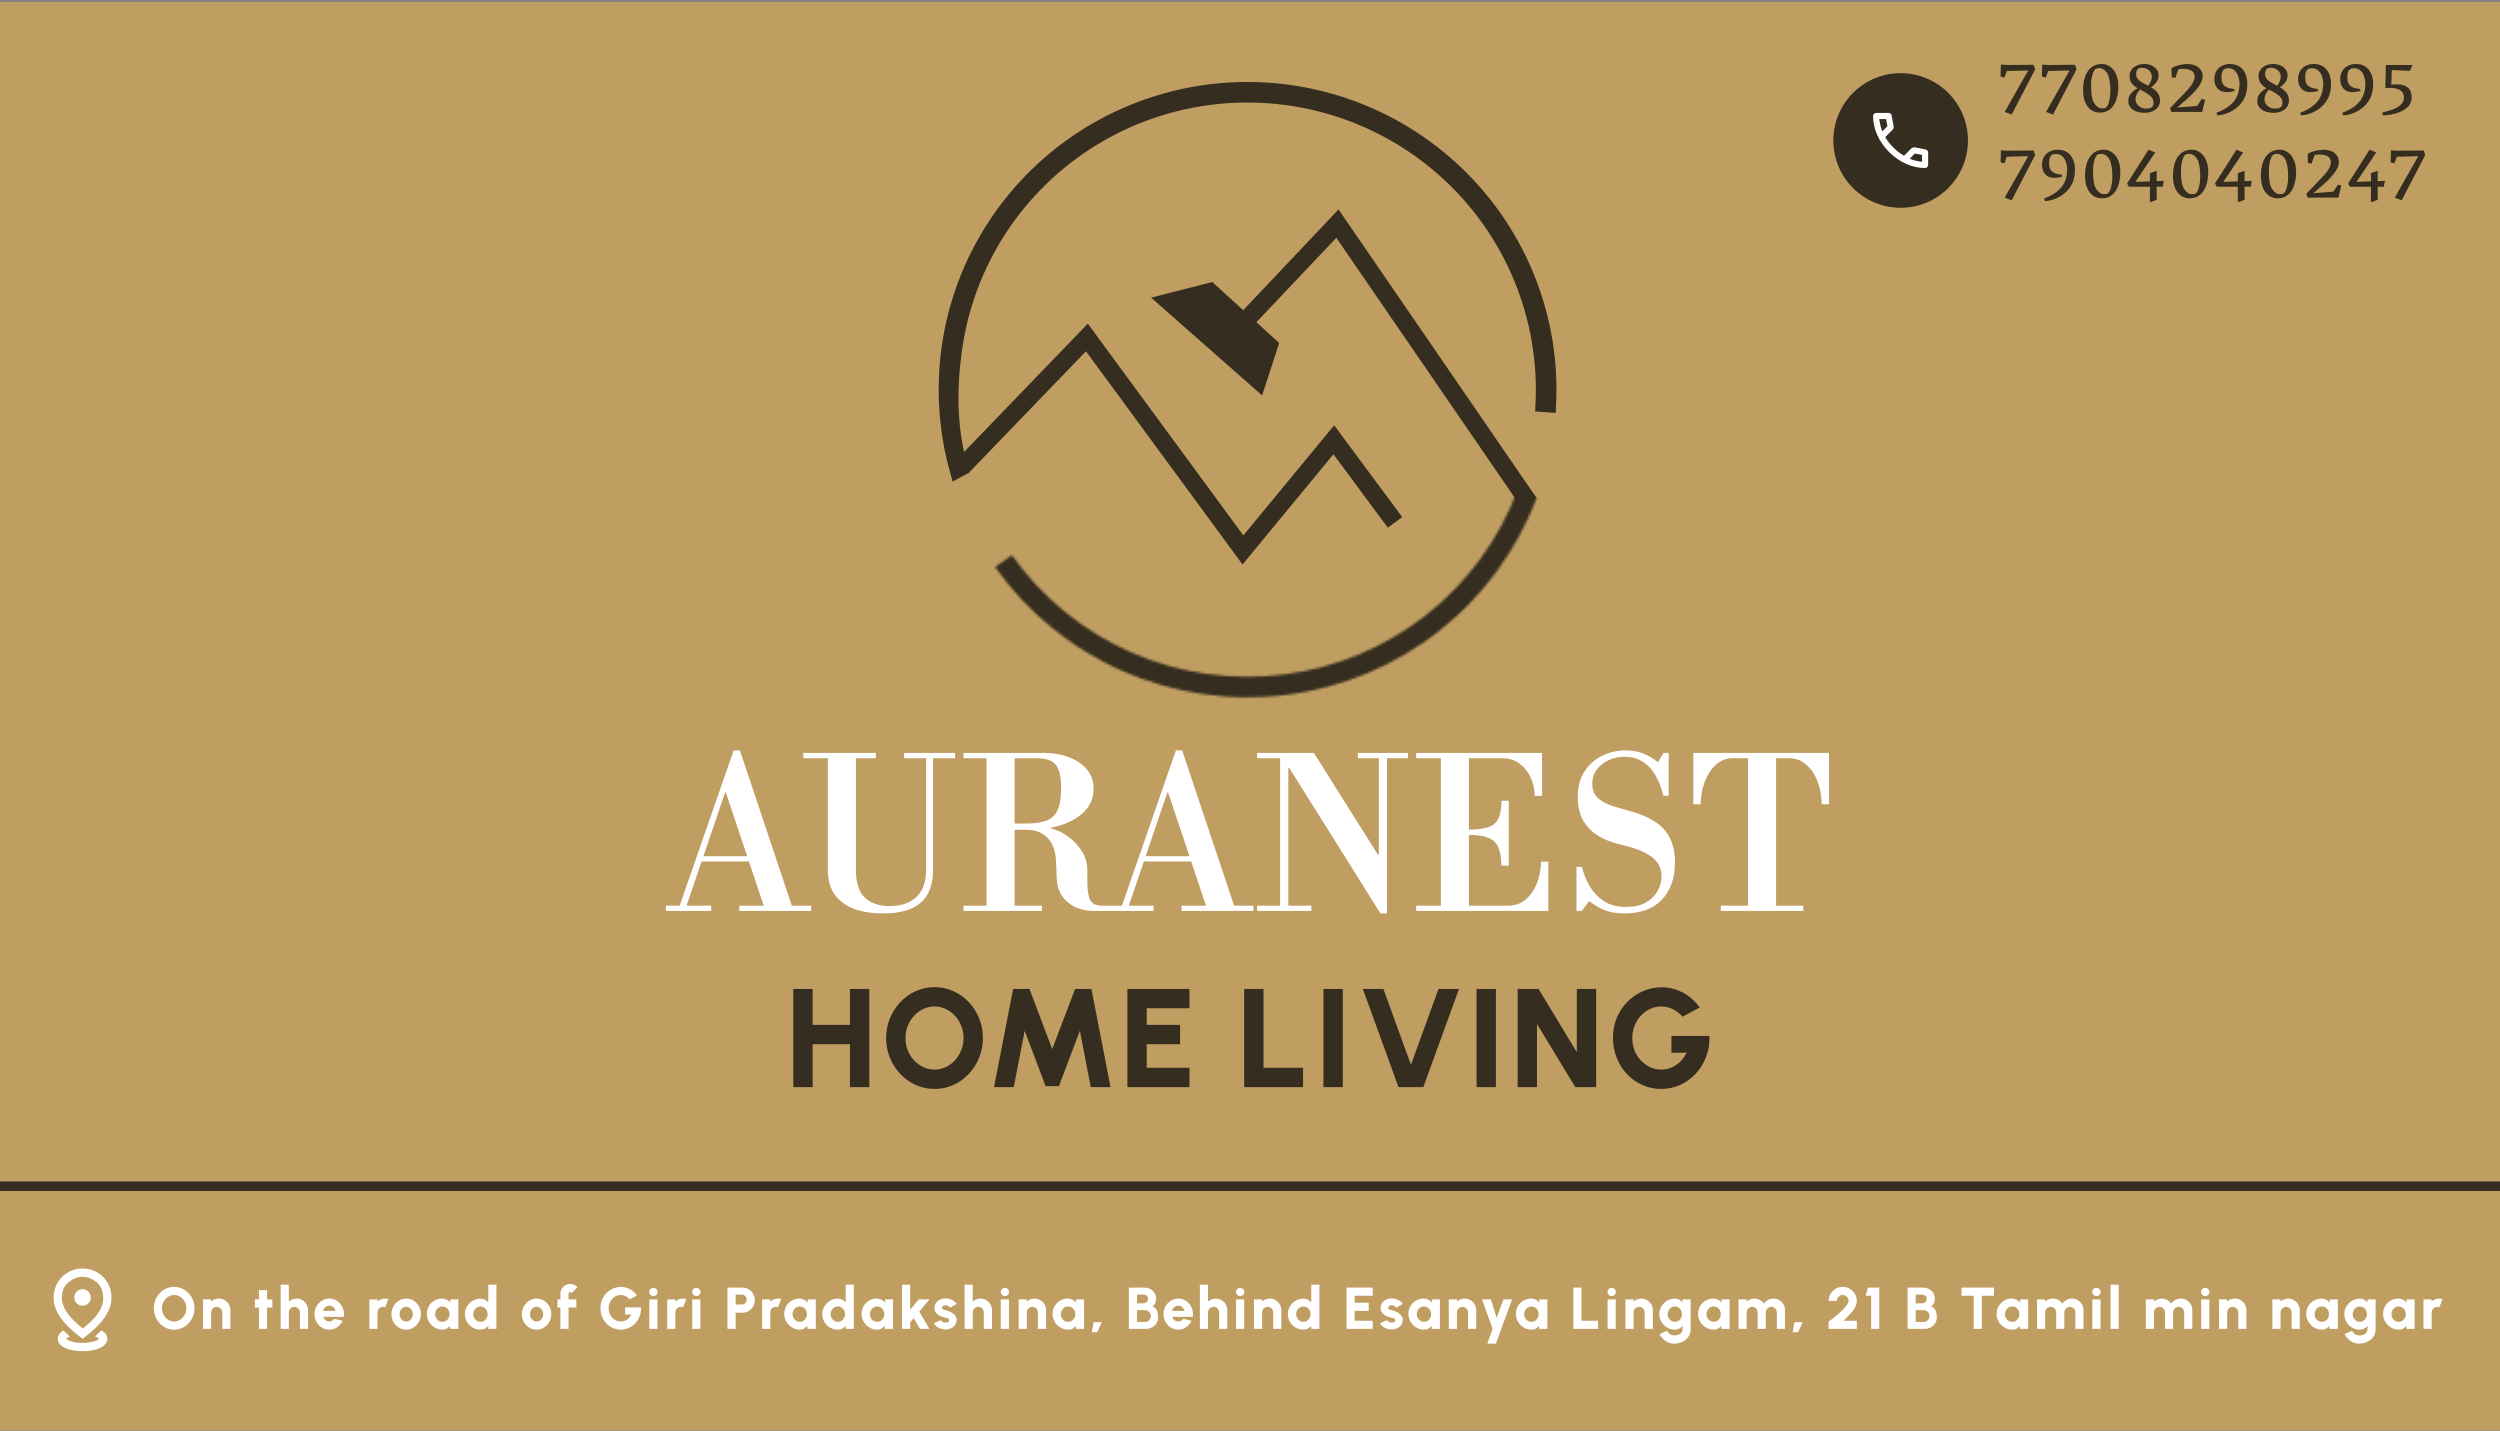 <svg width="1050" height="601" viewBox="0 0 1050 601" fill="none" xmlns="http://www.w3.org/2000/svg">
<rect x="0" y="0" width="1050" height="601" fill="#808080" stroke="none"/>
<rect width="1050" height="600" transform="translate(0 0.811)" fill="#C09E62"/>
<circle cx="798.266" cy="59" r="28.267" fill="#352D1F"/>
<mask id="mask0_5_128" style="mask-type:alpha" maskUnits="userSpaceOnUse" x="782" y="43" width="32" height="32">
<rect x="782.848" y="43.582" width="30.836" height="30.836" fill="#D9D9D9"/>
</mask>
<g mask="url(#mask0_5_128)">
<path d="M808.481 70.564C805.804 70.564 803.16 69.98 800.547 68.813C797.935 67.646 795.558 65.992 793.416 63.85C791.275 61.709 789.621 59.332 788.453 56.719C787.286 54.107 786.703 51.462 786.703 48.785C786.703 48.4 786.831 48.079 787.088 47.822C787.345 47.565 787.667 47.437 788.052 47.437H793.256C793.555 47.437 793.823 47.538 794.059 47.742C794.294 47.945 794.433 48.186 794.476 48.464L795.311 52.961C795.354 53.304 795.343 53.593 795.279 53.828C795.215 54.064 795.097 54.267 794.926 54.439L791.81 57.587C792.238 58.379 792.747 59.145 793.336 59.883C793.925 60.622 794.573 61.334 795.279 62.019C795.943 62.683 796.639 63.299 797.367 63.866C798.095 64.434 798.866 64.953 799.68 65.424L802.699 62.405C802.892 62.212 803.143 62.068 803.454 61.971C803.764 61.875 804.07 61.848 804.369 61.891L808.802 62.79C809.102 62.876 809.348 63.031 809.541 63.256C809.734 63.481 809.83 63.733 809.83 64.011V69.215C809.83 69.6 809.701 69.921 809.445 70.178C809.188 70.435 808.866 70.564 808.481 70.564ZM790.59 55.145L792.71 53.026L792.163 50.006H789.305C789.412 50.884 789.562 51.751 789.754 52.608C789.947 53.465 790.225 54.31 790.59 55.145ZM802.089 66.645C802.924 67.009 803.775 67.298 804.642 67.512C805.51 67.726 806.382 67.865 807.26 67.93V65.103L804.241 64.493L802.089 66.645Z" fill="white"/>
</g>
<path d="M851.847 29.585L842.849 29.834L841.87 32.573L840.243 32.191L840.376 27.111L842.916 27.294L854.122 27.211L854.786 29.087L844.908 48.112L841.969 47L851.847 29.585ZM869.213 29.585L860.215 29.834L859.235 32.573L857.608 32.191L857.741 27.111L860.281 27.294L871.487 27.211L872.151 29.087L862.273 48.112L859.335 47L869.213 29.585ZM881.929 47.299C880.557 47.299 879.34 46.928 878.277 46.187C877.215 45.434 876.385 44.349 875.787 42.933C875.189 41.516 874.89 39.839 874.89 37.902C874.89 35.755 875.173 33.857 875.737 32.208C876.313 30.548 877.192 29.247 878.377 28.307C879.561 27.355 881.038 26.879 882.809 26.879C884.06 26.879 885.211 27.255 886.262 28.008C887.314 28.749 888.149 29.823 888.769 31.229C889.389 32.634 889.699 34.283 889.699 36.176C889.699 38.323 889.411 40.238 888.836 41.92C888.26 43.591 887.391 44.908 886.229 45.871C885.067 46.823 883.634 47.299 881.929 47.299ZM878.659 41.057C878.825 41.831 879.107 42.562 879.506 43.248C879.915 43.934 880.408 44.488 880.983 44.908C881.559 45.329 882.167 45.539 882.809 45.539C883.728 45.539 884.337 45.39 884.635 45.091C885.156 44.582 885.571 43.669 885.881 42.352C886.202 41.035 886.362 39.668 886.362 38.251C886.362 35.008 885.964 32.601 885.167 31.029C884.813 30.343 884.326 29.773 883.706 29.319C883.097 28.855 882.411 28.622 881.647 28.622C881.271 28.622 880.928 28.666 880.618 28.755C880.319 28.832 880.092 28.943 879.937 29.087C879.627 29.386 879.34 29.878 879.074 30.564C878.819 31.251 878.615 32.047 878.46 32.955C878.316 33.852 878.244 34.759 878.244 35.678C878.244 36.718 878.283 37.731 878.36 38.716C878.438 39.69 878.537 40.47 878.659 41.057ZM893.899 42.401C893.899 41.217 894.248 40.199 894.945 39.347C895.642 38.495 896.583 37.725 897.767 37.039C896.694 36.419 895.864 35.711 895.277 34.914C894.702 34.106 894.414 33.099 894.414 31.893C894.414 30.974 894.668 30.133 895.177 29.369C895.698 28.605 896.423 28.002 897.352 27.56C898.282 27.106 899.333 26.879 900.507 26.879C901.602 26.879 902.615 27.073 903.545 27.46C904.474 27.836 905.216 28.379 905.769 29.087C906.334 29.795 906.616 30.625 906.616 31.577C906.616 32.684 906.317 33.647 905.719 34.466C905.133 35.274 904.353 36.004 903.379 36.657C904.585 37.321 905.52 38.09 906.184 38.965C906.859 39.839 907.197 40.924 907.197 42.219C907.197 43.27 906.915 44.189 906.35 44.975C905.786 45.749 905.011 46.347 904.026 46.768C903.052 47.177 901.962 47.382 900.756 47.382C899.571 47.382 898.459 47.21 897.419 46.867C896.378 46.524 895.532 45.982 894.879 45.24C894.226 44.499 893.899 43.552 893.899 42.401ZM902.316 36.06C902.692 35.473 903.024 34.859 903.312 34.217C903.611 33.575 903.76 32.95 903.76 32.341C903.76 31.555 903.572 30.869 903.196 30.282C902.831 29.696 902.333 29.247 901.702 28.938C901.071 28.628 900.385 28.473 899.643 28.473C898.835 28.473 898.243 28.639 897.867 28.971C897.646 29.17 897.474 29.469 897.352 29.867C897.242 30.255 897.186 30.659 897.186 31.079C897.186 32.031 897.496 32.822 898.116 33.453C898.47 33.829 899.046 34.255 899.843 34.731C900.65 35.207 901.475 35.65 902.316 36.06ZM896.921 41.638C896.921 42.368 897.12 43.038 897.518 43.647C897.917 44.255 898.448 44.737 899.112 45.091C899.776 45.434 900.484 45.605 901.237 45.605C901.846 45.605 902.366 45.561 902.798 45.473C903.229 45.373 903.611 45.168 903.943 44.858C904.297 44.537 904.474 43.995 904.474 43.231C904.474 42.258 904.187 41.438 903.611 40.774C903.146 40.232 902.432 39.668 901.469 39.081C900.518 38.483 899.621 37.991 898.78 37.603C898.382 38.113 898.061 38.55 897.817 38.915C897.585 39.28 897.374 39.701 897.186 40.177C897.009 40.642 896.921 41.129 896.921 41.638ZM912.111 32.424L912.028 28.639C912.714 28.207 913.489 27.864 914.352 27.609C915.216 27.344 916.018 27.156 916.76 27.045C917.501 26.934 918.082 26.879 918.503 26.879C919.82 26.879 920.976 27.089 921.972 27.51C922.969 27.93 923.738 28.534 924.28 29.319C924.833 30.094 925.11 31.013 925.11 32.075C925.11 33.304 924.64 34.604 923.699 35.977C922.769 37.349 921.657 38.655 920.362 39.895C919.067 41.123 917.407 42.601 915.382 44.327L914.402 45.157L922.786 44.493L924.712 41.555L926.139 41.92L924.927 47H911.995L911.414 45.44C912.2 44.587 913.4 43.331 915.016 41.671C915.238 41.45 915.885 40.78 916.959 39.662C918.032 38.544 918.851 37.659 919.416 37.006C920.024 36.32 920.567 35.528 921.043 34.632C921.519 33.735 921.757 32.883 921.757 32.075C921.757 31.511 921.613 30.996 921.325 30.531C921.004 30.033 920.462 29.635 919.698 29.336C918.934 29.037 918.027 28.888 916.975 28.888C916.389 28.888 915.714 28.949 914.95 29.07L913.638 32.756L912.111 32.424ZM930.987 47.332C933.411 46.425 935.326 45.351 936.731 44.111C938.148 42.861 939.144 41.499 939.719 40.027C940.306 38.555 940.599 36.934 940.599 35.163C940.599 34.189 940.428 33.182 940.085 32.142C939.753 31.101 939.244 30.266 938.557 29.635C937.838 28.982 936.947 28.655 935.885 28.655C934.877 28.655 934.152 28.932 933.71 29.485C933.488 29.762 933.317 30.16 933.195 30.681C933.084 31.19 933.029 31.782 933.029 32.457C933.029 33.165 933.09 33.78 933.212 34.3C933.344 34.82 933.599 35.296 933.975 35.727C934.385 36.203 934.944 36.574 935.652 36.84C936.36 37.105 937.257 37.272 938.342 37.338L938.574 38.135C938.054 38.334 937.484 38.478 936.864 38.566C936.255 38.655 935.691 38.699 935.171 38.699C934.385 38.699 933.665 38.572 933.012 38.317C932.371 38.052 931.856 37.703 931.469 37.272C930.97 36.729 930.605 36.137 930.373 35.495C930.14 34.853 930.024 34.078 930.024 33.171C930.024 31.931 930.301 30.836 930.854 29.884C931.408 28.932 932.182 28.196 933.178 27.676C934.186 27.145 935.342 26.879 936.648 26.879C938.153 26.879 939.448 27.227 940.533 27.925C941.618 28.611 942.442 29.59 943.007 30.863C943.582 32.125 943.87 33.597 943.87 35.279C943.87 37.05 943.61 38.666 943.09 40.127C942.58 41.577 941.745 42.927 940.583 44.178C939.808 45.008 938.889 45.744 937.827 46.386C936.775 47.028 935.674 47.526 934.523 47.88C933.372 48.245 932.271 48.428 931.219 48.428L930.987 47.332ZM948.053 42.401C948.053 41.217 948.402 40.199 949.099 39.347C949.797 38.495 950.737 37.725 951.922 37.039C950.848 36.419 950.018 35.711 949.431 34.914C948.856 34.106 948.568 33.099 948.568 31.893C948.568 30.974 948.823 30.133 949.332 29.369C949.852 28.605 950.577 28.002 951.507 27.56C952.436 27.106 953.488 26.879 954.661 26.879C955.757 26.879 956.769 27.073 957.699 27.46C958.629 27.836 959.37 28.379 959.924 29.087C960.488 29.795 960.77 30.625 960.77 31.577C960.77 32.684 960.471 33.647 959.874 34.466C959.287 35.274 958.507 36.004 957.533 36.657C958.739 37.321 959.675 38.09 960.339 38.965C961.014 39.839 961.351 40.924 961.351 42.219C961.351 43.27 961.069 44.189 960.505 44.975C959.94 45.749 959.165 46.347 958.18 46.768C957.206 47.177 956.116 47.382 954.91 47.382C953.726 47.382 952.613 47.21 951.573 46.867C950.533 46.524 949.686 45.982 949.033 45.24C948.38 44.499 948.053 43.552 948.053 42.401ZM956.47 36.06C956.847 35.473 957.179 34.859 957.467 34.217C957.765 33.575 957.915 32.95 957.915 32.341C957.915 31.555 957.727 30.869 957.35 30.282C956.985 29.696 956.487 29.247 955.856 28.938C955.225 28.628 954.539 28.473 953.798 28.473C952.99 28.473 952.398 28.639 952.021 28.971C951.8 29.17 951.628 29.469 951.507 29.867C951.396 30.255 951.341 30.659 951.341 31.079C951.341 32.031 951.65 32.822 952.27 33.453C952.624 33.829 953.2 34.255 953.997 34.731C954.805 35.207 955.629 35.65 956.47 36.06ZM951.075 41.638C951.075 42.368 951.274 43.038 951.673 43.647C952.071 44.255 952.602 44.737 953.266 45.091C953.93 45.434 954.639 45.605 955.391 45.605C956 45.605 956.52 45.561 956.952 45.473C957.384 45.373 957.765 45.168 958.097 44.858C958.452 44.537 958.629 43.995 958.629 43.231C958.629 42.258 958.341 41.438 957.765 40.774C957.301 40.232 956.587 39.668 955.624 39.081C954.672 38.483 953.775 37.991 952.934 37.603C952.536 38.113 952.215 38.55 951.971 38.915C951.739 39.28 951.529 39.701 951.341 40.177C951.163 40.642 951.075 41.129 951.075 41.638ZM966.149 47.332C968.573 46.425 970.488 45.351 971.893 44.111C973.31 42.861 974.306 41.499 974.882 40.027C975.468 38.555 975.761 36.934 975.761 35.163C975.761 34.189 975.59 33.182 975.247 32.142C974.915 31.101 974.406 30.266 973.719 29.635C973 28.982 972.109 28.655 971.047 28.655C970.039 28.655 969.315 28.932 968.872 29.485C968.65 29.762 968.479 30.16 968.357 30.681C968.247 31.19 968.191 31.782 968.191 32.457C968.191 33.165 968.252 33.78 968.374 34.3C968.507 34.82 968.761 35.296 969.137 35.727C969.547 36.203 970.106 36.574 970.814 36.84C971.523 37.105 972.419 37.272 973.504 37.338L973.736 38.135C973.216 38.334 972.646 38.478 972.026 38.566C971.417 38.655 970.853 38.699 970.333 38.699C969.547 38.699 968.828 38.572 968.175 38.317C967.533 38.052 967.018 37.703 966.631 37.272C966.133 36.729 965.767 36.137 965.535 35.495C965.302 34.853 965.186 34.078 965.186 33.171C965.186 31.931 965.463 30.836 966.016 29.884C966.57 28.932 967.344 28.196 968.341 27.676C969.348 27.145 970.504 26.879 971.81 26.879C973.316 26.879 974.61 27.227 975.695 27.925C976.78 28.611 977.604 29.59 978.169 30.863C978.744 32.125 979.032 33.597 979.032 35.279C979.032 37.05 978.772 38.666 978.252 40.127C977.743 41.577 976.907 42.927 975.745 44.178C974.97 45.008 974.052 45.744 972.989 46.386C971.938 47.028 970.836 47.526 969.685 47.88C968.534 48.245 967.433 48.428 966.382 48.428L966.149 47.332ZM983.846 47.332C986.27 46.425 988.185 45.351 989.591 44.111C991.007 42.861 992.003 41.499 992.579 40.027C993.165 38.555 993.459 36.934 993.459 35.163C993.459 34.189 993.287 33.182 992.944 32.142C992.612 31.101 992.103 30.266 991.417 29.635C990.697 28.982 989.806 28.655 988.744 28.655C987.737 28.655 987.012 28.932 986.569 29.485C986.348 29.762 986.176 30.16 986.054 30.681C985.944 31.19 985.888 31.782 985.888 32.457C985.888 33.165 985.949 33.78 986.071 34.3C986.204 34.82 986.458 35.296 986.835 35.727C987.244 36.203 987.803 36.574 988.511 36.84C989.22 37.105 990.116 37.272 991.201 37.338L991.433 38.135C990.913 38.334 990.343 38.478 989.723 38.566C989.115 38.655 988.55 38.699 988.03 38.699C987.244 38.699 986.525 38.572 985.872 38.317C985.23 38.052 984.715 37.703 984.328 37.272C983.83 36.729 983.465 36.137 983.232 35.495C983 34.853 982.884 34.078 982.884 33.171C982.884 31.931 983.16 30.836 983.714 29.884C984.267 28.932 985.042 28.196 986.038 27.676C987.045 27.145 988.202 26.879 989.508 26.879C991.013 26.879 992.308 27.227 993.392 27.925C994.477 28.611 995.302 29.59 995.866 30.863C996.441 32.125 996.729 33.597 996.729 35.279C996.729 37.05 996.469 38.666 995.949 40.127C995.44 41.577 994.604 42.927 993.442 44.178C992.667 45.008 991.749 45.744 990.686 46.386C989.635 47.028 988.534 47.526 987.383 47.88C986.232 48.245 985.13 48.428 984.079 48.428L983.846 47.332ZM1000.55 47.249C1002.17 46.873 1003.63 46.452 1004.91 45.987C1006.2 45.523 1007.3 44.886 1008.23 44.078C1009.17 43.259 1009.65 42.258 1009.65 41.073C1009.65 39.601 1009.13 38.539 1008.1 37.886C1007.08 37.233 1005.75 36.906 1004.1 36.906C1003.31 36.906 1002.56 36.945 1001.83 37.023L1002.06 27.294H1013.25L1012.17 29.734L1004.57 29.419L1004.35 35.562C1005.23 35.473 1006 35.429 1006.66 35.429C1008.66 35.429 1010.2 35.877 1011.27 36.773C1012.36 37.659 1012.9 39.02 1012.9 40.857C1012.9 42.661 1012.23 44.128 1010.89 45.257C1009.56 46.375 1007.97 47.177 1006.13 47.664C1004.29 48.151 1002.52 48.417 1000.83 48.461L1000.55 47.249Z" fill="#352D1F"/>
<path d="M851.847 65.585L842.849 65.834L841.87 68.573L840.243 68.191L840.376 63.111L842.916 63.294L854.122 63.211L854.786 65.087L844.908 84.112L841.969 83L851.847 65.585ZM858.604 83.332C861.028 82.424 862.943 81.351 864.348 80.111C865.765 78.861 866.761 77.499 867.337 76.027C867.923 74.555 868.217 72.934 868.217 71.163C868.217 70.189 868.045 69.182 867.702 68.142C867.37 67.101 866.861 66.266 866.175 65.635C865.455 64.982 864.564 64.655 863.502 64.655C862.495 64.655 861.77 64.932 861.327 65.485C861.106 65.762 860.934 66.16 860.812 66.681C860.702 67.19 860.646 67.782 860.646 68.457C860.646 69.165 860.707 69.78 860.829 70.3C860.962 70.82 861.216 71.296 861.593 71.728C862.002 72.204 862.561 72.574 863.269 72.84C863.978 73.106 864.874 73.272 865.959 73.338L866.191 74.135C865.671 74.334 865.101 74.478 864.481 74.566C863.872 74.655 863.308 74.699 862.788 74.699C862.002 74.699 861.283 74.572 860.63 74.317C859.988 74.052 859.473 73.703 859.086 73.272C858.588 72.729 858.222 72.137 857.99 71.495C857.758 70.853 857.641 70.079 857.641 69.171C857.641 67.931 857.918 66.836 858.471 65.884C859.025 64.932 859.8 64.196 860.796 63.676C861.803 63.145 862.959 62.879 864.265 62.879C865.771 62.879 867.066 63.227 868.15 63.925C869.235 64.611 870.059 65.591 870.624 66.863C871.199 68.125 871.487 69.597 871.487 71.279C871.487 73.05 871.227 74.666 870.707 76.127C870.198 77.577 869.362 78.927 868.2 80.178C867.425 81.008 866.507 81.744 865.444 82.386C864.393 83.028 863.291 83.526 862.14 83.88C860.989 84.245 859.888 84.428 858.837 84.428L858.604 83.332ZM882.76 83.299C881.387 83.299 880.17 82.928 879.107 82.186C878.045 81.434 877.215 80.349 876.617 78.933C876.019 77.516 875.72 75.839 875.72 73.902C875.72 71.755 876.003 69.857 876.567 68.208C877.143 66.548 878.023 65.247 879.207 64.307C880.391 63.355 881.869 62.879 883.639 62.879C884.89 62.879 886.041 63.255 887.093 64.008C888.144 64.749 888.98 65.823 889.599 67.228C890.219 68.634 890.529 70.283 890.529 72.176C890.529 74.323 890.241 76.238 889.666 77.92C889.09 79.591 888.221 80.908 887.059 81.871C885.897 82.823 884.464 83.299 882.76 83.299ZM879.489 77.057C879.655 77.831 879.937 78.562 880.336 79.248C880.745 79.934 881.238 80.488 881.813 80.908C882.389 81.329 882.997 81.539 883.639 81.539C884.558 81.539 885.167 81.39 885.466 81.091C885.986 80.582 886.401 79.669 886.711 78.352C887.032 77.034 887.192 75.668 887.192 74.251C887.192 71.008 886.794 68.601 885.997 67.029C885.643 66.343 885.156 65.773 884.536 65.319C883.927 64.855 883.241 64.622 882.477 64.622C882.101 64.622 881.758 64.666 881.448 64.755C881.149 64.832 880.922 64.943 880.767 65.087C880.457 65.386 880.17 65.878 879.904 66.564C879.649 67.251 879.445 68.047 879.29 68.955C879.146 69.852 879.074 70.759 879.074 71.678C879.074 72.718 879.113 73.731 879.19 74.716C879.268 75.69 879.367 76.47 879.489 77.057ZM908.376 78.435H905.802V83.93L902.964 84.959V78.435H894.132L893.368 77.09L902.383 62.879L905.188 64.041L896.871 76.393L902.964 76.177V72.724L905.802 71.711V76.077L908.824 75.961L908.376 78.435ZM919.681 83.299C918.309 83.299 917.092 82.928 916.029 82.186C914.967 81.434 914.136 80.349 913.539 78.933C912.941 77.516 912.642 75.839 912.642 73.902C912.642 71.755 912.925 69.857 913.489 68.208C914.065 66.548 914.944 65.247 916.129 64.307C917.313 63.355 918.79 62.879 920.561 62.879C921.812 62.879 922.963 63.255 924.014 64.008C925.066 64.749 925.901 65.823 926.521 67.228C927.141 68.634 927.451 70.283 927.451 72.176C927.451 74.323 927.163 76.238 926.588 77.92C926.012 79.591 925.143 80.908 923.981 81.871C922.819 82.823 921.386 83.299 919.681 83.299ZM916.411 77.057C916.577 77.831 916.859 78.562 917.258 79.248C917.667 79.934 918.16 80.488 918.735 80.908C919.311 81.329 919.919 81.539 920.561 81.539C921.48 81.539 922.089 81.39 922.387 81.091C922.908 80.582 923.323 79.669 923.633 78.352C923.954 77.034 924.114 75.668 924.114 74.251C924.114 71.008 923.716 68.601 922.919 67.029C922.565 66.343 922.078 65.773 921.458 65.319C920.849 64.855 920.163 64.622 919.399 64.622C919.023 64.622 918.68 64.666 918.37 64.755C918.071 64.832 917.844 64.943 917.689 65.087C917.379 65.386 917.092 65.878 916.826 66.564C916.571 67.251 916.367 68.047 916.212 68.955C916.068 69.852 915.996 70.759 915.996 71.678C915.996 72.718 916.035 73.731 916.112 74.716C916.19 75.69 916.289 76.47 916.411 77.057ZM945.298 78.435H942.724V83.93L939.885 84.959V78.435H931.053L930.29 77.09L939.304 62.879L942.11 64.041L933.793 76.393L939.885 76.177V72.724L942.724 71.711V76.077L945.746 75.961L945.298 78.435ZM956.603 83.299C955.231 83.299 954.013 82.928 952.951 82.186C951.888 81.434 951.058 80.349 950.461 78.933C949.863 77.516 949.564 75.839 949.564 73.902C949.564 71.755 949.846 69.857 950.411 68.208C950.986 66.548 951.866 65.247 953.051 64.307C954.235 63.355 955.712 62.879 957.483 62.879C958.734 62.879 959.885 63.255 960.936 64.008C961.988 64.749 962.823 65.823 963.443 67.228C964.063 68.634 964.373 70.283 964.373 72.176C964.373 74.323 964.085 76.238 963.51 77.92C962.934 79.591 962.065 80.908 960.903 81.871C959.741 82.823 958.308 83.299 956.603 83.299ZM953.333 77.057C953.499 77.831 953.781 78.562 954.179 79.248C954.589 79.934 955.081 80.488 955.657 80.908C956.233 81.329 956.841 81.539 957.483 81.539C958.402 81.539 959.01 81.39 959.309 81.091C959.83 80.582 960.245 79.669 960.554 78.352C960.875 77.034 961.036 75.668 961.036 74.251C961.036 71.008 960.637 68.601 959.841 67.029C959.486 66.343 958.999 65.773 958.38 65.319C957.771 64.855 957.085 64.622 956.321 64.622C955.945 64.622 955.602 64.666 955.292 64.755C954.993 64.832 954.766 64.943 954.611 65.087C954.301 65.386 954.013 65.878 953.748 66.564C953.493 67.251 953.288 68.047 953.134 68.955C952.99 69.852 952.918 70.759 952.918 71.678C952.918 72.718 952.956 73.731 953.034 74.716C953.111 75.69 953.211 76.47 953.333 77.057ZM969.32 68.424L969.237 64.639C969.923 64.207 970.698 63.864 971.561 63.609C972.425 63.344 973.227 63.156 973.969 63.045C974.71 62.934 975.291 62.879 975.712 62.879C977.029 62.879 978.185 63.089 979.181 63.51C980.177 63.93 980.947 64.534 981.489 65.319C982.042 66.094 982.319 67.013 982.319 68.075C982.319 69.304 981.849 70.604 980.908 71.977C979.978 73.349 978.866 74.655 977.571 75.894C976.276 77.123 974.616 78.601 972.591 80.327L971.611 81.157L979.995 80.493L981.921 77.555L983.348 77.92L982.136 83H969.204L968.623 81.439C969.409 80.587 970.609 79.331 972.225 77.671C972.447 77.45 973.094 76.78 974.168 75.662C975.241 74.544 976.06 73.659 976.625 73.006C977.233 72.32 977.776 71.528 978.252 70.632C978.728 69.735 978.966 68.883 978.966 68.075C978.966 67.511 978.822 66.996 978.534 66.531C978.213 66.033 977.671 65.635 976.907 65.336C976.143 65.037 975.236 64.888 974.184 64.888C973.598 64.888 972.923 64.949 972.159 65.07L970.847 68.756L969.32 68.424ZM1001.21 78.435H998.638V83.93L995.8 84.959V78.435H986.968L986.204 77.09L995.219 62.879L998.024 64.041L989.707 76.393L995.8 76.177V72.724L998.638 71.711V76.077L1001.66 75.961L1001.21 78.435ZM1015.67 65.585L1006.67 65.834L1005.69 68.573L1004.07 68.191L1004.2 63.111L1006.74 63.294L1017.95 63.211L1018.61 65.087L1008.73 84.112L1005.79 83L1015.67 65.585Z" fill="#352D1F"/>
<g clip-path="url(#clip0_5_128)">
<path d="M641.675 118.964C647.847 135.06 650.622 152.234 649.842 169.415L648.687 169.328C649.454 152.307 646.703 135.295 640.59 119.352C634.029 102.239 623.756 86.781 610.506 74.079C597.257 61.378 581.358 51.748 563.945 45.876C546.533 40.004 528.036 38.035 509.776 40.109C491.515 42.183 473.942 48.249 458.31 57.875C442.678 67.501 429.374 80.449 419.349 95.796C409.324 111.143 402.826 128.508 400.32 146.652C397.979 163.594 398.051 179.989 402.715 196.596L402.464 196.73C397.976 180.392 396.85 163.304 399.172 146.497C401.7 128.194 408.256 110.674 418.371 95.19C428.486 79.706 441.91 66.639 457.687 56.924C473.464 47.209 491.203 41.085 509.636 38.991C528.07 36.897 546.743 38.886 564.321 44.813C581.898 50.741 597.946 60.462 611.318 73.28C624.69 86.099 635.055 101.698 641.675 118.964Z" stroke="#352D1F" stroke-width="7.503"/>
<mask id="path-7-inside-1_5_128" fill="white">
<path d="M417.942 238.154C431.535 257.342 450.12 272.478 471.7 281.935C493.28 291.392 517.039 294.813 540.424 291.831C563.809 288.849 585.937 279.576 604.429 265.009C622.921 250.441 637.079 231.13 645.382 209.15L637.275 206.112C629.527 226.625 616.314 244.647 599.057 258.242C581.799 271.837 561.149 280.491 539.324 283.274C517.5 286.057 495.327 282.864 475.188 274.038C455.049 265.212 437.704 251.087 425.018 233.18L417.942 238.154Z"/>
</mask>
<path d="M417.942 238.154C431.535 257.342 450.12 272.478 471.7 281.935C493.28 291.392 517.039 294.813 540.424 291.831C563.809 288.849 585.937 279.576 604.429 265.009C622.921 250.441 637.079 231.13 645.382 209.15L637.275 206.112C629.527 226.625 616.314 244.647 599.057 258.242C581.799 271.837 561.149 280.491 539.324 283.274C517.5 286.057 495.327 282.864 475.188 274.038C455.049 265.212 437.704 251.087 425.018 233.18L417.942 238.154Z" stroke="#352D1F" stroke-width="15.005" mask="url(#path-7-inside-1_5_128)"/>
<path d="M404.115 196.054L456.49 141.728L522.03 230.979L560.193 184.7L585.911 219.409" stroke="#352D1F" stroke-width="7.503"/>
<path d="M642.27 211.278L561.715 93.918L524.473 133.268" stroke="#352D1F" stroke-width="7.503"/>
<path d="M537.262 144.058L509.16 118.448L483.451 124.999L530.087 166.094L537.262 144.058Z" fill="#352D1F"/>
<path d="M321.064 381.265L304.872 332.865H304.52L303.904 330.313L308.128 315.177H310.768L332.856 381.265H321.064ZM277.592 382.585V380.385H298.712V382.585H277.592ZM294.752 361.817V359.617H323.264V361.817H294.752ZM310.504 382.585V380.385H340.688V382.585H310.504ZM285.16 381.265L308.128 315.177H310.768L305.4 330.313L288.064 381.265H285.16ZM370.933 383.641C366.24 383.641 362.133 382.996 358.613 381.705C355.152 380.356 352.453 378.332 350.517 375.633C348.64 372.934 347.701 369.532 347.701 365.425V318.433H337.405V316.233H367.853V318.433H359.493V365.337C359.493 370.793 360.755 374.694 363.277 377.041C365.8 379.388 369.261 380.561 373.661 380.561C378.355 380.561 382.08 379.3 384.837 376.777C387.595 374.254 388.973 370.441 388.973 365.337V318.433H379.733V316.233H401.117V318.433H391.877V365.337C391.877 371.614 390.117 376.249 386.597 379.241C383.136 382.174 377.915 383.641 370.933 383.641ZM423.408 348.529V345.889H430.712C434.232 345.889 437.077 345.508 439.248 344.745C441.477 343.982 443.091 342.545 444.088 340.433C445.144 338.262 445.672 335.153 445.672 331.105C445.672 327.526 445.291 324.857 444.528 323.097C443.765 321.278 442.592 320.046 441.008 319.401C439.483 318.756 437.517 318.433 435.112 318.433H404.664V316.233H438.632C442.445 316.233 445.907 316.849 449.016 318.081C452.184 319.254 454.677 320.956 456.496 323.185C458.373 325.414 459.312 328.142 459.312 331.369C459.312 334.772 458.168 337.764 455.88 340.345C453.592 342.926 450.307 344.95 446.024 346.417C441.8 347.825 436.696 348.529 430.712 348.529H423.408ZM404.664 382.585V380.385H437.576V382.585H404.664ZM414.344 381.265V316.233H426.136V381.265H414.344ZM459.312 382.585C456.437 382.585 453.827 382.028 451.48 380.913C449.192 379.798 447.373 378.244 446.024 376.249C444.675 374.196 443.941 371.82 443.824 369.121L443.56 362.169C443.384 357.534 442.181 354.102 439.952 351.873C437.723 349.644 434.877 348.529 431.416 348.529L438.104 347.561H441.36V347.913C443.883 348.5 446.288 349.644 448.576 351.345C450.923 353.046 452.859 355.1 454.384 357.505C455.909 359.91 456.672 362.521 456.672 365.337V369.913C456.672 373.961 457.112 376.718 457.992 378.185C458.872 379.652 460.456 380.385 462.744 380.385H466.088V382.585H459.312ZM506.813 381.265L490.621 332.865H490.269L489.653 330.313L493.877 315.177H496.517L518.605 381.265H506.813ZM463.341 382.585V380.385H484.461V382.585H463.341ZM480.501 361.817V359.617H509.013V361.817H480.501ZM496.253 382.585V380.385H526.437V382.585H496.253ZM470.909 381.265L493.877 315.177H496.517L491.149 330.313L473.813 381.265H470.909ZM579.813 383.641L541.445 322.481H541.093V380.385H550.773V382.585H527.981V380.385H537.661V318.433H527.981V316.233H551.829L578.757 359.001H579.109V318.433H570.309V316.233H591.341V318.433H582.541V383.641H579.813ZM594.785 382.585V380.385H633.329C636.263 380.385 638.727 379.534 640.721 377.833C642.775 376.132 644.359 373.873 645.473 371.057C646.588 368.241 647.175 365.19 647.233 361.905H650.313V382.585H594.785ZM605.169 381.265V317.113H616.961V381.265H605.169ZM630.601 363.577C630.543 360.292 630.103 357.71 629.281 355.833C628.46 353.956 627.052 352.636 625.057 351.873C623.121 351.052 620.335 350.641 616.697 350.641V348.441C620.335 348.441 623.151 348.089 625.145 347.385C627.199 346.681 628.607 345.449 629.369 343.689C630.191 341.929 630.601 339.465 630.601 336.297H633.681V363.577H630.601ZM644.593 334.273C644.535 331.398 643.948 328.788 642.833 326.441C641.719 324.036 640.135 322.1 638.081 320.633C636.087 319.166 633.623 318.433 630.689 318.433H594.785V316.233H647.673V334.273H644.593ZM682.276 383.641C679.108 383.641 676.38 383.201 674.092 382.321C671.863 381.441 669.663 380.15 667.492 378.449L664.324 382.585H662.124V364.105H664.412C665.116 366.921 666.202 369.62 667.668 372.201C669.135 374.724 671.1 376.806 673.564 378.449C676.087 380.092 679.226 380.913 682.98 380.913C686.324 380.913 689.082 380.297 691.252 379.065C693.482 377.774 695.124 376.161 696.18 374.225C697.295 372.23 697.852 370.177 697.852 368.065C697.852 366.188 697.442 364.545 696.62 363.137C695.858 361.729 694.714 360.526 693.188 359.529C691.663 358.473 689.874 357.564 687.82 356.801C685.767 356.038 683.45 355.364 680.868 354.777C676.644 353.78 673.183 352.372 670.484 350.553C667.844 348.734 665.879 346.534 664.588 343.953C663.298 341.313 662.652 338.262 662.652 334.801C662.652 330.518 663.591 326.94 665.468 324.065C667.346 321.132 669.81 318.932 672.86 317.465C675.911 315.94 679.167 315.177 682.628 315.177C685.444 315.177 687.879 315.588 689.932 316.409C692.044 317.172 694.186 318.404 696.356 320.105L698.644 316.233H700.844V334.185L698.644 334.273C697.236 328.7 695.154 324.564 692.397 321.865C689.639 319.166 686.266 317.817 682.276 317.817C679.871 317.817 677.612 318.316 675.5 319.313C673.447 320.31 671.804 321.66 670.572 323.361C669.34 325.004 668.724 326.91 668.724 329.081C668.724 330.9 669.106 332.425 669.868 333.657C670.631 334.83 671.716 335.828 673.124 336.649C674.532 337.47 676.175 338.174 678.052 338.761C679.988 339.348 682.1 339.964 684.388 340.609C688.612 341.724 692.132 343.19 694.948 345.009C697.764 346.769 699.876 349.057 701.284 351.873C702.751 354.63 703.485 358.062 703.485 362.169C703.485 368.798 701.637 374.049 697.94 377.921C694.303 381.734 689.082 383.641 682.276 383.641ZM722.713 382.585V380.385H734.153V318.433H727.465C724.707 318.55 722.361 319.548 720.425 321.425C718.489 323.244 716.993 325.59 715.937 328.465C714.881 331.34 714.323 334.449 714.265 337.793H711.185V316.233H768.209V337.793H765.129C765.07 334.332 764.483 331.134 763.369 328.201C762.254 325.268 760.67 322.921 758.617 321.161C756.622 319.342 754.158 318.433 751.225 318.433H745.945V380.385H757.385V382.585H722.713Z" fill="white"/>
<path d="M356.976 415.356H365.104V456.585H356.976V438.562H341.309V456.585H333.181V415.356H341.309V430.434H356.976V415.356ZM392.498 457.351C389.71 457.351 387.089 456.801 384.635 455.702C382.181 454.583 380.021 453.041 378.156 451.078C376.291 449.115 374.828 446.847 373.768 444.275C372.708 441.684 372.178 438.916 372.178 435.971C372.178 433.026 372.708 430.267 373.768 427.696C374.828 425.104 376.291 422.827 378.156 420.863C380.021 418.9 382.181 417.369 384.635 416.269C387.089 415.15 389.71 414.591 392.498 414.591C395.305 414.591 397.936 415.15 400.39 416.269C402.844 417.369 405.004 418.9 406.869 420.863C408.734 422.827 410.187 425.104 411.227 427.696C412.288 430.267 412.818 433.026 412.818 435.971C412.818 438.916 412.288 441.684 411.227 444.275C410.187 446.847 408.734 449.115 406.869 451.078C405.004 453.041 402.844 454.583 400.39 455.702C397.936 456.801 395.305 457.351 392.498 457.351ZM392.498 449.223C394.167 449.223 395.737 448.879 397.21 448.192C398.682 447.485 399.978 446.523 401.097 445.306C402.216 444.089 403.09 442.685 403.718 441.095C404.366 439.505 404.69 437.797 404.69 435.971C404.69 434.145 404.366 432.437 403.718 430.847C403.09 429.237 402.216 427.833 401.097 426.635C399.978 425.418 398.682 424.466 397.21 423.779C395.737 423.072 394.167 422.719 392.498 422.719C390.829 422.719 389.258 423.072 387.786 423.779C386.314 424.466 385.018 425.418 383.899 426.635C382.78 427.853 381.896 429.256 381.248 430.847C380.62 432.437 380.306 434.145 380.306 435.971C380.306 437.797 380.62 439.514 381.248 441.124C381.896 442.715 382.78 444.118 383.899 445.336C385.018 446.533 386.314 447.485 387.786 448.192C389.258 448.879 390.829 449.223 392.498 449.223ZM417.5 456.585L425.51 415.356H432.371L441.942 440.594L451.543 415.356H458.404L466.414 456.585H458.11L453.545 432.938L444.74 456.173H439.145L430.369 432.938L425.775 456.585H417.5ZM473.492 456.585V415.356H499.584V423.484H481.62V430.434H495.638V438.562H481.62V448.457H499.584V456.585H473.492ZM522.552 456.585V415.356H530.68V448.457H547.289V456.585H522.552ZM555.846 456.585V415.356H563.974V456.585H555.846ZM587.358 456.585L572.398 415.356H581.027L592.6 447.191L604.174 415.356H612.773L597.813 456.585H587.358ZM620.148 456.585V415.356H628.276V456.585H620.148ZM637.41 456.585V415.356H646.186L662.265 441.89V415.356H670.393V456.585H661.617L645.538 430.051V456.585H637.41ZM697.703 457.351C694.837 457.351 692.167 456.791 689.693 455.672C687.239 454.553 685.089 453.012 683.244 451.049C681.418 449.066 679.995 446.779 678.974 444.187C677.953 441.596 677.442 438.837 677.442 435.912C677.442 432.771 678.002 429.904 679.121 427.313C680.24 424.721 681.762 422.483 683.686 420.598C685.61 418.694 687.789 417.231 690.223 416.21C692.677 415.17 695.23 414.65 697.88 414.65C700.786 414.65 703.632 415.327 706.42 416.682C709.208 418.036 711.701 420.186 713.9 423.131L706.656 427.018C705.399 425.565 703.996 424.486 702.445 423.779C700.913 423.072 699.353 422.719 697.762 422.719C696.172 422.719 694.641 423.043 693.168 423.691C691.715 424.338 690.42 425.261 689.281 426.459C688.142 427.656 687.239 429.07 686.572 430.699C685.904 432.329 685.57 434.125 685.57 436.089C685.57 437.914 685.884 439.622 686.513 441.213C687.161 442.803 688.044 444.197 689.163 445.394C690.282 446.592 691.578 447.534 693.05 448.222C694.543 448.889 696.133 449.223 697.821 449.223C698.862 449.223 699.883 449.076 700.884 448.781C701.905 448.467 702.877 448.015 703.799 447.426C704.722 446.837 705.566 446.101 706.332 445.218C707.117 444.334 707.804 443.313 708.393 442.155H702.003V435.087H717.964C718.082 438.13 717.64 440.997 716.639 443.686C715.638 446.376 714.205 448.752 712.34 450.813C710.474 452.855 708.295 454.455 705.802 455.613C703.308 456.772 700.609 457.351 697.703 457.351Z" fill="#352D1F"/>
</g>
<path d="M34.667 567.494C31.599 567.494 29.097 567.01 27.158 566.04C25.219 565.071 24.25 563.82 24.25 562.286C24.25 561.592 24.46 560.948 24.879 560.355C25.299 559.761 25.885 559.248 26.637 558.814L29.372 561.375C29.111 561.49 28.829 561.621 28.525 561.765C28.221 561.91 27.983 562.084 27.809 562.286C28.185 562.749 29.053 563.154 30.413 563.501C31.773 563.849 33.191 564.022 34.667 564.022C36.142 564.022 37.567 563.849 38.942 563.501C40.316 563.154 41.191 562.749 41.568 562.286C41.365 562.055 41.105 561.867 40.786 561.722C40.468 561.577 40.164 561.447 39.875 561.331L42.566 558.727C43.376 559.19 43.998 559.718 44.432 560.311C44.866 560.904 45.083 561.563 45.083 562.286C45.083 563.82 44.114 565.071 42.175 566.04C40.237 567.01 37.734 567.494 34.667 567.494ZM34.71 557.946C37.575 555.834 39.73 553.714 41.177 551.587C42.624 549.461 43.347 547.327 43.347 545.185C43.347 542.234 42.407 540.006 40.526 538.501C38.645 536.997 36.692 536.244 34.667 536.244C32.641 536.244 30.688 536.997 28.807 538.501C26.927 540.006 25.986 542.234 25.986 545.185C25.986 547.124 26.695 549.142 28.113 551.24C29.531 553.338 31.73 555.573 34.71 557.946ZM34.667 562.286C30.587 559.277 27.541 556.354 25.53 553.519C23.519 550.683 22.514 547.905 22.514 545.185C22.514 543.131 22.883 541.33 23.621 539.782C24.358 538.234 25.306 536.939 26.463 535.897C27.621 534.856 28.923 534.074 30.37 533.553C31.817 533.033 33.249 532.772 34.667 532.772C36.084 532.772 37.517 533.033 38.964 533.553C40.41 534.074 41.712 534.856 42.87 535.897C44.027 536.939 44.975 538.234 45.713 539.782C46.45 541.33 46.819 543.131 46.819 545.185C46.819 547.905 45.814 550.683 43.803 553.519C41.792 556.354 38.746 559.277 34.667 562.286ZM34.667 548.397C35.621 548.397 36.439 548.057 37.119 547.377C37.799 546.697 38.139 545.88 38.139 544.925C38.139 543.97 37.799 543.153 37.119 542.473C36.439 541.793 35.621 541.453 34.667 541.453C33.712 541.453 32.894 541.793 32.214 542.473C31.534 543.153 31.194 543.97 31.194 544.925C31.194 545.88 31.534 546.697 32.214 547.377C32.894 548.057 33.712 548.397 34.667 548.397Z" fill="white"/>
<path d="M73.142 558.455C71.97 558.455 70.868 558.224 69.836 557.762C68.804 557.291 67.896 556.643 67.112 555.818C66.328 554.993 65.713 554.039 65.267 552.958C64.822 551.869 64.599 550.705 64.599 549.467C64.599 548.229 64.822 547.069 65.267 545.988C65.713 544.898 66.328 543.941 67.112 543.115C67.896 542.29 68.804 541.646 69.836 541.184C70.868 540.713 71.97 540.478 73.142 540.478C74.322 540.478 75.428 540.713 76.46 541.184C77.492 541.646 78.399 542.29 79.183 543.115C79.968 543.941 80.579 544.898 81.016 545.988C81.462 547.069 81.684 548.229 81.684 549.467C81.684 550.705 81.462 551.869 81.016 552.958C80.579 554.039 79.968 554.993 79.183 555.818C78.399 556.643 77.492 557.291 76.46 557.762C75.428 558.224 74.322 558.455 73.142 558.455ZM73.142 555.038C73.843 555.038 74.504 554.894 75.123 554.605C75.742 554.308 76.286 553.903 76.757 553.391C77.227 552.88 77.595 552.289 77.859 551.621C78.131 550.952 78.267 550.234 78.267 549.467C78.267 548.699 78.131 547.981 77.859 547.312C77.595 546.635 77.227 546.045 76.757 545.542C76.286 545.03 75.742 544.63 75.123 544.341C74.504 544.044 73.843 543.895 73.142 543.895C72.44 543.895 71.78 544.044 71.161 544.341C70.542 544.63 69.997 545.03 69.526 545.542C69.056 546.054 68.684 546.644 68.412 547.312C68.148 547.981 68.016 548.699 68.016 549.467C68.016 550.234 68.148 550.956 68.412 551.633C68.684 552.302 69.056 552.892 69.526 553.404C69.997 553.907 70.542 554.308 71.161 554.605C71.78 554.894 72.44 555.038 73.142 555.038ZM96.768 550.259V558.133H93.351V551.2C93.351 550.762 93.244 550.37 93.029 550.024C92.823 549.669 92.542 549.388 92.187 549.182C91.841 548.975 91.453 548.872 91.023 548.872C90.594 548.872 90.202 548.975 89.847 549.182C89.492 549.388 89.212 549.669 89.005 550.024C88.799 550.37 88.696 550.762 88.696 551.2V558.133H85.279L85.266 545.752H88.683L88.696 546.669C89.109 546.272 89.591 545.963 90.144 545.74C90.706 545.517 91.296 545.406 91.915 545.406C92.814 545.406 93.627 545.624 94.354 546.062C95.088 546.499 95.674 547.085 96.112 547.82C96.549 548.546 96.768 549.359 96.768 550.259ZM114.403 549.169H112.175V558.133H108.758V549.169H107.049V545.752H108.758V541.865H112.175V545.752H114.403V549.169ZM129.379 550.259V558.133H125.962V551.2C125.962 550.762 125.855 550.37 125.64 550.024C125.434 549.669 125.153 549.388 124.798 549.182C124.452 548.975 124.064 548.872 123.635 548.872C123.205 548.872 122.813 548.975 122.458 549.182C122.104 549.388 121.823 549.669 121.617 550.024C121.41 550.37 121.307 550.762 121.307 551.2V558.133H117.89L117.878 539.562H121.295L121.307 546.669C121.72 546.272 122.203 545.963 122.756 545.74C123.317 545.517 123.907 545.406 124.526 545.406C125.426 545.406 126.239 545.624 126.965 546.062C127.7 546.499 128.286 547.085 128.723 547.82C129.161 548.546 129.379 549.359 129.379 550.259ZM138.298 558.455C137.159 558.455 136.119 558.162 135.178 557.576C134.246 556.99 133.499 556.202 132.937 555.211C132.384 554.221 132.108 553.127 132.108 551.93C132.108 551.031 132.269 550.189 132.591 549.405C132.913 548.612 133.354 547.919 133.915 547.325C134.485 546.722 135.145 546.252 135.896 545.913C136.648 545.575 137.448 545.406 138.298 545.406C139.281 545.406 140.176 545.616 140.985 546.037C141.802 546.458 142.491 547.032 143.053 547.758C143.622 548.484 144.027 549.306 144.266 550.222C144.514 551.138 144.555 552.091 144.39 553.082H135.797C135.905 553.445 136.07 553.775 136.293 554.072C136.524 554.361 136.804 554.592 137.135 554.766C137.473 554.939 137.861 555.03 138.298 555.038C138.728 555.046 139.124 554.947 139.487 554.741C139.85 554.535 140.16 554.258 140.415 553.911L143.907 554.716C143.403 555.814 142.652 556.714 141.654 557.415C140.655 558.109 139.536 558.455 138.298 558.455ZM135.674 550.556H140.935C140.828 550.143 140.647 549.772 140.391 549.442C140.135 549.112 139.825 548.852 139.462 548.662C139.107 548.472 138.719 548.377 138.298 548.377C137.886 548.377 137.498 548.472 137.135 548.662C136.78 548.852 136.474 549.112 136.218 549.442C135.971 549.764 135.789 550.135 135.674 550.556ZM155.144 558.133L155.132 545.752H158.549L158.561 546.669C158.974 546.272 159.457 545.963 160.01 545.74C160.571 545.517 161.161 545.406 161.78 545.406C162.234 545.406 162.688 545.472 163.142 545.604L161.793 549.058C161.495 548.934 161.194 548.872 160.889 548.872C160.46 548.872 160.067 548.975 159.713 549.182C159.358 549.388 159.077 549.669 158.871 550.024C158.664 550.37 158.561 550.762 158.561 551.2V558.133H155.144ZM170.595 558.455C169.456 558.455 168.416 558.162 167.475 557.576C166.543 556.99 165.796 556.206 165.234 555.224C164.681 554.233 164.405 553.14 164.405 551.943C164.405 551.035 164.566 550.189 164.888 549.405C165.209 548.612 165.651 547.919 166.212 547.325C166.782 546.722 167.442 546.252 168.193 545.913C168.944 545.575 169.745 545.406 170.595 545.406C171.734 545.406 172.77 545.699 173.703 546.285C174.644 546.871 175.391 547.659 175.944 548.649C176.505 549.64 176.786 550.738 176.786 551.943C176.786 552.842 176.625 553.684 176.303 554.469C175.981 555.253 175.535 555.946 174.966 556.549C174.404 557.143 173.748 557.609 172.997 557.948C172.254 558.286 171.454 558.455 170.595 558.455ZM170.595 555.038C171.123 555.038 171.598 554.898 172.019 554.617C172.44 554.328 172.77 553.949 173.01 553.478C173.249 553.008 173.369 552.496 173.369 551.943C173.369 551.373 173.241 550.853 172.985 550.383C172.737 549.904 172.403 549.524 171.982 549.244C171.561 548.963 171.099 548.823 170.595 548.823C170.075 548.823 169.605 548.967 169.184 549.256C168.763 549.545 168.429 549.925 168.181 550.395C167.942 550.866 167.822 551.382 167.822 551.943C167.822 552.529 167.946 553.057 168.193 553.528C168.449 553.99 168.788 554.357 169.209 554.629C169.629 554.902 170.092 555.038 170.595 555.038ZM189.088 545.752H192.505V558.133H189.075L188.914 556.846C188.592 557.324 188.18 557.712 187.676 558.009C187.173 558.307 186.582 558.455 185.906 558.455C184.981 558.455 184.119 558.282 183.318 557.935C182.517 557.589 181.812 557.11 181.201 556.499C180.59 555.888 180.111 555.182 179.765 554.382C179.426 553.573 179.257 552.706 179.257 551.782C179.257 550.899 179.418 550.073 179.74 549.306C180.062 548.538 180.516 547.861 181.102 547.275C181.688 546.689 182.361 546.231 183.12 545.901C183.888 545.571 184.713 545.406 185.596 545.406C186.355 545.406 187.036 545.567 187.639 545.889C188.25 546.21 188.782 546.619 189.236 547.114L189.088 545.752ZM185.819 555.174C186.38 555.174 186.888 555.03 187.342 554.741C187.796 554.452 188.155 554.064 188.419 553.577C188.683 553.082 188.815 552.537 188.815 551.943C188.815 551.34 188.683 550.795 188.419 550.309C188.155 549.822 187.796 549.434 187.342 549.145C186.888 548.856 186.38 548.711 185.819 548.711C185.249 548.711 184.734 548.856 184.271 549.145C183.809 549.434 183.442 549.826 183.169 550.321C182.897 550.808 182.761 551.349 182.761 551.943C182.761 552.537 182.897 553.082 183.169 553.577C183.45 554.064 183.821 554.452 184.284 554.741C184.746 555.03 185.258 555.174 185.819 555.174ZM205.089 539.562H208.506V558.133H205.089V556.821C204.709 557.3 204.239 557.692 203.677 557.997C203.116 558.302 202.476 558.455 201.758 558.455C200.859 558.455 200.017 558.286 199.233 557.948C198.448 557.609 197.755 557.143 197.153 556.549C196.558 555.946 196.092 555.253 195.754 554.469C195.415 553.684 195.246 552.842 195.246 551.943C195.246 551.043 195.415 550.201 195.754 549.417C196.092 548.633 196.558 547.944 197.153 547.349C197.755 546.747 198.448 546.276 199.233 545.938C200.017 545.6 200.859 545.43 201.758 545.43C202.476 545.43 203.116 545.583 203.677 545.889C204.239 546.186 204.709 546.578 205.089 547.065V539.562ZM201.808 555.174C202.369 555.174 202.877 555.03 203.331 554.741C203.785 554.452 204.144 554.064 204.408 553.577C204.672 553.082 204.804 552.537 204.804 551.943C204.804 551.34 204.672 550.795 204.408 550.309C204.144 549.822 203.785 549.434 203.331 549.145C202.877 548.856 202.369 548.711 201.808 548.711C201.238 548.711 200.722 548.856 200.26 549.145C199.798 549.434 199.431 549.826 199.158 550.321C198.886 550.808 198.75 551.349 198.75 551.943C198.75 552.537 198.886 553.082 199.158 553.577C199.439 554.064 199.81 554.452 200.273 554.741C200.735 555.03 201.247 555.174 201.808 555.174ZM225.362 558.455C224.223 558.455 223.183 558.162 222.242 557.576C221.309 556.99 220.562 556.206 220.001 555.224C219.448 554.233 219.171 553.14 219.171 551.943C219.171 551.035 219.332 550.189 219.654 549.405C219.976 548.612 220.417 547.919 220.979 547.325C221.548 546.722 222.209 546.252 222.96 545.913C223.711 545.575 224.511 545.406 225.362 545.406C226.501 545.406 227.537 545.699 228.469 546.285C229.41 546.871 230.157 547.659 230.71 548.649C231.271 549.64 231.552 550.738 231.552 551.943C231.552 552.842 231.391 553.684 231.069 554.469C230.747 555.253 230.302 555.946 229.732 556.549C229.171 557.143 228.515 557.609 227.763 557.948C227.021 558.286 226.22 558.455 225.362 558.455ZM225.362 555.038C225.89 555.038 226.364 554.898 226.785 554.617C227.206 554.328 227.537 553.949 227.776 553.478C228.015 553.008 228.135 552.496 228.135 551.943C228.135 551.373 228.007 550.853 227.751 550.383C227.503 549.904 227.169 549.524 226.748 549.244C226.327 548.963 225.865 548.823 225.362 548.823C224.842 548.823 224.371 548.967 223.95 549.256C223.529 549.545 223.195 549.925 222.947 550.395C222.708 550.866 222.588 551.382 222.588 551.943C222.588 552.529 222.712 553.057 222.96 553.528C223.216 553.99 223.554 554.357 223.975 554.629C224.396 554.902 224.858 555.038 225.362 555.038ZM238.797 543.35V545.752H242.078V549.169H238.797V558.133H235.38V549.169H234.141V545.752H235.38V543.35C235.38 542.599 235.565 541.918 235.937 541.308C236.308 540.689 236.803 540.193 237.422 539.822C238.05 539.45 238.739 539.265 239.49 539.265C240.043 539.265 240.588 539.38 241.124 539.611C241.661 539.834 242.14 540.185 242.56 540.664L240.109 543.078C240.051 542.946 239.965 542.847 239.849 542.781C239.733 542.715 239.614 542.682 239.49 542.682C239.3 542.682 239.135 542.748 238.995 542.88C238.863 543.004 238.797 543.161 238.797 543.35ZM260.717 558.455C259.512 558.455 258.39 558.22 257.35 557.749C256.318 557.279 255.414 556.631 254.638 555.806C253.871 554.972 253.272 554.01 252.843 552.921C252.414 551.831 252.199 550.672 252.199 549.442C252.199 548.121 252.434 546.916 252.905 545.827C253.375 544.737 254.015 543.796 254.824 543.004C255.633 542.203 256.549 541.588 257.573 541.159C258.604 540.722 259.677 540.503 260.792 540.503C262.013 540.503 263.21 540.788 264.382 541.357C265.554 541.927 266.602 542.83 267.527 544.069L264.481 545.703C263.953 545.092 263.363 544.638 262.711 544.341C262.067 544.044 261.411 543.895 260.742 543.895C260.074 543.895 259.43 544.031 258.811 544.304C258.2 544.576 257.655 544.964 257.176 545.468C256.698 545.971 256.318 546.565 256.037 547.25C255.757 547.935 255.616 548.691 255.616 549.516C255.616 550.284 255.748 551.002 256.013 551.67C256.285 552.339 256.656 552.925 257.127 553.429C257.597 553.932 258.142 554.328 258.761 554.617C259.388 554.898 260.057 555.038 260.767 555.038C261.204 555.038 261.634 554.976 262.054 554.852C262.484 554.72 262.892 554.53 263.28 554.283C263.668 554.035 264.023 553.726 264.345 553.354C264.675 552.983 264.964 552.554 265.212 552.067H262.525V549.095H269.235C269.285 550.375 269.099 551.58 268.678 552.71C268.257 553.841 267.655 554.84 266.871 555.707C266.087 556.565 265.17 557.238 264.122 557.725C263.074 558.212 261.939 558.455 260.717 558.455ZM272.722 545.752H276.139V558.133H272.722V545.752ZM274.455 544.329C273.96 544.329 273.543 544.163 273.204 543.833C272.866 543.503 272.697 543.095 272.697 542.608C272.697 542.121 272.866 541.712 273.204 541.382C273.543 541.052 273.956 540.887 274.443 540.887C274.93 540.887 275.338 541.052 275.668 541.382C276.007 541.712 276.176 542.121 276.176 542.608C276.176 543.095 276.011 543.503 275.681 543.833C275.359 544.163 274.95 544.329 274.455 544.329ZM280.235 558.133L280.223 545.752H283.64L283.652 546.669C284.065 546.272 284.548 545.963 285.101 545.74C285.662 545.517 286.252 545.406 286.871 545.406C287.325 545.406 287.779 545.472 288.233 545.604L286.884 549.058C286.587 548.934 286.285 548.872 285.98 548.872C285.551 548.872 285.159 548.975 284.804 549.182C284.449 549.388 284.168 549.669 283.962 550.024C283.755 550.37 283.652 550.762 283.652 551.2V558.133H280.235ZM290.747 545.752H294.164V558.133H290.747V545.752ZM292.48 544.329C291.985 544.329 291.568 544.163 291.229 543.833C290.891 543.503 290.722 543.095 290.722 542.608C290.722 542.121 290.891 541.712 291.229 541.382C291.568 541.052 291.981 540.887 292.468 540.887C292.955 540.887 293.363 541.052 293.693 541.382C294.032 541.712 294.201 542.121 294.201 542.608C294.201 543.095 294.036 543.503 293.706 543.833C293.384 544.163 292.975 544.329 292.48 544.329ZM305.555 558.133V540.8H311.944C312.893 540.8 313.747 541.039 314.507 541.518C315.274 541.997 315.885 542.636 316.339 543.437C316.793 544.229 317.02 545.104 317.02 546.062C317.02 547.036 316.789 547.923 316.327 548.724C315.865 549.516 315.245 550.148 314.47 550.618C313.702 551.089 312.86 551.324 311.944 551.324H308.972V558.133H305.555ZM308.972 547.907H311.56C311.94 547.907 312.282 547.816 312.588 547.634C312.893 547.444 313.137 547.193 313.318 546.879C313.508 546.557 313.603 546.202 313.603 545.814C313.603 545.435 313.508 545.088 313.318 544.774C313.137 544.452 312.893 544.196 312.588 544.007C312.282 543.817 311.94 543.722 311.56 543.722H308.972V547.907ZM320.106 558.133L320.093 545.752H323.51L323.523 546.669C323.936 546.272 324.418 545.963 324.971 545.74C325.533 545.517 326.123 545.406 326.742 545.406C327.196 545.406 327.65 545.472 328.104 545.604L326.754 549.058C326.457 548.934 326.156 548.872 325.85 548.872C325.421 548.872 325.029 548.975 324.674 549.182C324.319 549.388 324.039 549.669 323.832 550.024C323.626 550.37 323.523 550.762 323.523 551.2V558.133H320.106ZM339.197 545.752H342.614V558.133H339.185L339.024 556.846C338.702 557.324 338.289 557.712 337.785 558.009C337.282 558.307 336.692 558.455 336.015 558.455C335.091 558.455 334.228 558.282 333.427 557.935C332.627 557.589 331.921 557.11 331.31 556.499C330.699 555.888 330.221 555.182 329.874 554.382C329.536 553.573 329.366 552.706 329.366 551.782C329.366 550.899 329.527 550.073 329.849 549.306C330.171 548.538 330.625 547.861 331.211 547.275C331.797 546.689 332.47 546.231 333.229 545.901C333.997 545.571 334.822 545.406 335.705 545.406C336.465 545.406 337.146 545.567 337.748 545.889C338.359 546.21 338.892 546.619 339.345 547.114L339.197 545.752ZM335.928 555.174C336.49 555.174 336.997 555.03 337.451 554.741C337.905 554.452 338.264 554.064 338.528 553.577C338.792 553.082 338.925 552.537 338.925 551.943C338.925 551.34 338.792 550.795 338.528 550.309C338.264 549.822 337.905 549.434 337.451 549.145C336.997 548.856 336.49 548.711 335.928 548.711C335.359 548.711 334.843 548.856 334.381 549.145C333.918 549.434 333.551 549.826 333.279 550.321C333.006 550.808 332.87 551.349 332.87 551.943C332.87 552.537 333.006 553.082 333.279 553.577C333.559 554.064 333.931 554.452 334.393 554.741C334.855 555.03 335.367 555.174 335.928 555.174ZM355.198 539.562H358.615V558.133H355.198V556.821C354.818 557.3 354.348 557.692 353.787 557.997C353.225 558.302 352.586 558.455 351.868 558.455C350.968 558.455 350.126 558.286 349.342 557.948C348.558 557.609 347.864 557.143 347.262 556.549C346.668 555.946 346.201 555.253 345.863 554.469C345.524 553.684 345.355 552.842 345.355 551.943C345.355 551.043 345.524 550.201 345.863 549.417C346.201 548.633 346.668 547.944 347.262 547.349C347.864 546.747 348.558 546.276 349.342 545.938C350.126 545.6 350.968 545.43 351.868 545.43C352.586 545.43 353.225 545.583 353.787 545.889C354.348 546.186 354.818 546.578 355.198 547.065V539.562ZM351.917 555.174C352.478 555.174 352.986 555.03 353.44 554.741C353.894 554.452 354.253 554.064 354.517 553.577C354.781 553.082 354.913 552.537 354.913 551.943C354.913 551.34 354.781 550.795 354.517 550.309C354.253 549.822 353.894 549.434 353.44 549.145C352.986 548.856 352.478 548.711 351.917 548.711C351.348 548.711 350.832 548.856 350.37 549.145C349.907 549.434 349.54 549.826 349.268 550.321C348.995 550.808 348.859 551.349 348.859 551.943C348.859 552.537 348.995 553.082 349.268 553.577C349.548 554.064 349.92 554.452 350.382 554.741C350.844 555.03 351.356 555.174 351.917 555.174ZM371.682 545.752H375.1V558.133H371.67L371.509 556.846C371.187 557.324 370.774 557.712 370.271 558.009C369.767 558.307 369.177 558.455 368.5 558.455C367.576 558.455 366.714 558.282 365.913 557.935C365.112 557.589 364.407 557.11 363.796 556.499C363.185 555.888 362.706 555.182 362.36 554.382C362.021 553.573 361.852 552.706 361.852 551.782C361.852 550.899 362.013 550.073 362.335 549.306C362.657 548.538 363.111 547.861 363.697 547.275C364.283 546.689 364.955 546.231 365.715 545.901C366.482 545.571 367.308 545.406 368.191 545.406C368.95 545.406 369.631 545.567 370.234 545.889C370.845 546.21 371.377 546.619 371.831 547.114L371.682 545.752ZM368.414 555.174C368.975 555.174 369.483 555.03 369.937 554.741C370.391 554.452 370.75 554.064 371.014 553.577C371.278 553.082 371.41 552.537 371.41 551.943C371.41 551.34 371.278 550.795 371.014 550.309C370.75 549.822 370.391 549.434 369.937 549.145C369.483 548.856 368.975 548.711 368.414 548.711C367.844 548.711 367.328 548.856 366.866 549.145C366.404 549.434 366.037 549.826 365.764 550.321C365.492 550.808 365.356 551.349 365.356 551.943C365.356 552.537 365.492 553.082 365.764 553.577C366.045 554.064 366.416 554.452 366.879 554.741C367.341 555.03 367.853 555.174 368.414 555.174ZM390.339 558.133H386.402L383.777 553.614L382.267 555.409V558.133H378.85V539.562H382.267V550.098L385.907 545.752H390.364L386.117 550.841L390.339 558.133ZM396.7 558.356C396.065 558.307 395.454 558.175 394.868 557.96C394.282 557.737 393.758 557.44 393.295 557.069C392.842 556.689 392.487 556.235 392.231 555.707L395.103 554.469C395.194 554.601 395.33 554.745 395.512 554.902C395.693 555.05 395.912 555.182 396.168 555.298C396.432 555.414 396.737 555.471 397.084 555.471C397.34 555.471 397.588 555.442 397.827 555.385C398.066 555.319 398.26 555.215 398.409 555.075C398.557 554.927 398.632 554.733 398.632 554.493C398.632 554.229 398.537 554.027 398.347 553.887C398.157 553.746 397.926 553.643 397.654 553.577C397.389 553.503 397.134 553.441 396.886 553.391C396.127 553.259 395.408 553.024 394.732 552.686C394.063 552.339 393.518 551.893 393.097 551.349C392.676 550.804 392.466 550.152 392.466 549.392C392.466 548.559 392.685 547.841 393.122 547.238C393.56 546.627 394.129 546.157 394.831 545.827C395.532 545.496 396.292 545.331 397.109 545.331C398.075 545.331 398.97 545.534 399.795 545.938C400.621 546.342 401.285 546.912 401.789 547.647L399.09 549.244C398.982 549.087 398.842 548.938 398.669 548.798C398.504 548.649 398.31 548.526 398.087 548.427C397.872 548.319 397.641 548.257 397.394 548.241C397.072 548.216 396.779 548.237 396.515 548.303C396.25 548.361 396.04 548.472 395.883 548.637C395.735 548.802 395.66 549.025 395.66 549.306C395.66 549.578 395.78 549.78 396.019 549.912C396.259 550.036 396.535 550.131 396.849 550.197C397.162 550.255 397.439 550.325 397.678 550.408C398.396 550.639 399.069 550.936 399.696 551.299C400.332 551.654 400.844 552.091 401.232 552.611C401.62 553.131 401.801 553.742 401.776 554.444C401.776 555.261 401.533 555.979 401.046 556.598C400.559 557.209 399.928 557.675 399.152 557.997C398.384 558.311 397.567 558.43 396.7 558.356ZM416.622 550.259V558.133H413.205V551.2C413.205 550.762 413.098 550.37 412.883 550.024C412.677 549.669 412.396 549.388 412.041 549.182C411.695 548.975 411.307 548.872 410.878 548.872C410.448 548.872 410.056 548.975 409.701 549.182C409.346 549.388 409.066 549.669 408.859 550.024C408.653 550.37 408.55 550.762 408.55 551.2V558.133H405.133L405.12 539.562H408.538L408.55 546.669C408.963 546.272 409.446 545.963 409.999 545.74C410.56 545.517 411.15 545.406 411.769 545.406C412.669 545.406 413.482 545.624 414.208 546.062C414.943 546.499 415.529 547.085 415.966 547.82C416.404 548.546 416.622 549.359 416.622 550.259ZM420.335 545.752H423.753V558.133H420.335V545.752ZM422.069 544.329C421.574 544.329 421.157 544.163 420.818 543.833C420.48 543.503 420.311 543.095 420.311 542.608C420.311 542.121 420.48 541.712 420.818 541.382C421.157 541.052 421.569 540.887 422.056 540.887C422.543 540.887 422.952 541.052 423.282 541.382C423.621 541.712 423.79 542.121 423.79 542.608C423.79 543.095 423.625 543.503 423.295 543.833C422.973 544.163 422.564 544.329 422.069 544.329ZM439.339 550.259V558.133H435.921V551.2C435.921 550.762 435.814 550.37 435.599 550.024C435.393 549.669 435.112 549.388 434.758 549.182C434.411 548.975 434.023 548.872 433.594 548.872C433.165 548.872 432.772 548.975 432.418 549.182C432.063 549.388 431.782 549.669 431.576 550.024C431.369 550.37 431.266 550.762 431.266 551.2V558.133H427.849L427.837 545.752H431.254L431.266 546.669C431.679 546.272 432.162 545.963 432.715 545.74C433.276 545.517 433.866 545.406 434.485 545.406C435.385 545.406 436.198 545.624 436.924 546.062C437.659 546.499 438.245 547.085 438.682 547.82C439.12 548.546 439.339 549.359 439.339 550.259ZM451.897 545.752H455.315V558.133H451.885L451.724 556.846C451.402 557.324 450.989 557.712 450.486 558.009C449.983 558.307 449.392 558.455 448.716 558.455C447.791 558.455 446.929 558.282 446.128 557.935C445.327 557.589 444.622 557.11 444.011 556.499C443.4 555.888 442.921 555.182 442.575 554.382C442.236 553.573 442.067 552.706 442.067 551.782C442.067 550.899 442.228 550.073 442.55 549.306C442.872 548.538 443.326 547.861 443.912 547.275C444.498 546.689 445.17 546.231 445.93 545.901C446.697 545.571 447.523 545.406 448.406 545.406C449.165 545.406 449.846 545.567 450.449 545.889C451.06 546.21 451.592 546.619 452.046 547.114L451.897 545.752ZM448.629 555.174C449.19 555.174 449.698 555.03 450.152 554.741C450.606 554.452 450.965 554.064 451.229 553.577C451.493 553.082 451.625 552.537 451.625 551.943C451.625 551.34 451.493 550.795 451.229 550.309C450.965 549.822 450.606 549.434 450.152 549.145C449.698 548.856 449.19 548.711 448.629 548.711C448.059 548.711 447.543 548.856 447.081 549.145C446.619 549.434 446.252 549.826 445.979 550.321C445.707 550.808 445.571 551.349 445.571 551.943C445.571 552.537 445.707 553.082 445.979 553.577C446.26 554.064 446.631 554.452 447.094 554.741C447.556 555.03 448.068 555.174 448.629 555.174ZM458.545 559.52L459.313 555.335H462.73L460.823 559.52H458.545ZM474.115 558.133V540.8H480.566C481.498 540.8 482.344 540.994 483.104 541.382C483.863 541.762 484.462 542.306 484.899 543.016C485.345 543.726 485.568 544.56 485.568 545.517C485.568 545.905 485.514 546.305 485.407 546.718C485.308 547.131 485.134 547.51 484.887 547.857C484.647 548.204 484.317 548.468 483.896 548.649C484.441 548.782 484.878 549.029 485.209 549.392C485.539 549.747 485.79 550.16 485.964 550.63C486.137 551.093 486.253 551.567 486.31 552.054C486.368 552.541 486.397 552.983 486.397 553.379C486.397 554.27 486.166 555.075 485.704 555.793C485.242 556.511 484.618 557.081 483.834 557.502C483.058 557.923 482.2 558.133 481.259 558.133H474.115ZM477.532 555.224H480.9C481.354 555.224 481.767 555.116 482.138 554.902C482.51 554.679 482.807 554.378 483.03 553.998C483.252 553.61 483.364 553.173 483.364 552.686C483.364 552.273 483.252 551.881 483.03 551.509C482.807 551.138 482.51 550.837 482.138 550.606C481.767 550.366 481.354 550.247 480.9 550.247H477.532V555.224ZM477.532 547.399H480.17C480.714 547.399 481.181 547.222 481.569 546.867C481.957 546.512 482.15 546.054 482.15 545.492C482.15 544.915 481.957 544.477 481.569 544.18C481.181 543.875 480.714 543.722 480.17 543.722H477.532V547.399ZM494.85 558.455C493.711 558.455 492.671 558.162 491.73 557.576C490.798 556.99 490.051 556.202 489.489 555.211C488.936 554.221 488.66 553.127 488.66 551.93C488.66 551.031 488.821 550.189 489.143 549.405C489.465 548.612 489.906 547.919 490.468 547.325C491.037 546.722 491.697 546.252 492.449 545.913C493.2 545.575 494 545.406 494.85 545.406C495.833 545.406 496.728 545.616 497.537 546.037C498.354 546.458 499.043 547.032 499.605 547.758C500.174 548.484 500.579 549.306 500.818 550.222C501.066 551.138 501.107 552.091 500.942 553.082H492.349C492.457 553.445 492.622 553.775 492.845 554.072C493.076 554.361 493.356 554.592 493.687 554.766C494.025 554.939 494.413 555.03 494.85 555.038C495.28 555.046 495.676 554.947 496.039 554.741C496.402 554.535 496.712 554.258 496.968 553.911L500.459 554.716C499.956 555.814 499.204 556.714 498.206 557.415C497.207 558.109 496.089 558.455 494.85 558.455ZM492.226 550.556H497.488C497.38 550.143 497.199 549.772 496.943 549.442C496.687 549.112 496.377 548.852 496.014 548.662C495.659 548.472 495.271 548.377 494.85 548.377C494.438 548.377 494.05 548.472 493.687 548.662C493.332 548.852 493.026 549.112 492.77 549.442C492.523 549.764 492.341 550.135 492.226 550.556ZM515.443 550.259V558.133H512.026V551.2C512.026 550.762 511.918 550.37 511.704 550.024C511.497 549.669 511.217 549.388 510.862 549.182C510.515 548.975 510.127 548.872 509.698 548.872C509.269 548.872 508.877 548.975 508.522 549.182C508.167 549.388 507.886 549.669 507.68 550.024C507.473 550.37 507.37 550.762 507.37 551.2V558.133H503.953L503.941 539.562H507.358L507.37 546.669C507.783 546.272 508.266 545.963 508.819 545.74C509.38 545.517 509.97 545.406 510.589 545.406C511.489 545.406 512.302 545.624 513.028 546.062C513.763 546.499 514.349 547.085 514.786 547.82C515.224 548.546 515.443 549.359 515.443 550.259ZM519.156 545.752H522.573V558.133H519.156V545.752ZM520.889 544.329C520.394 544.329 519.977 544.163 519.639 543.833C519.3 543.503 519.131 543.095 519.131 542.608C519.131 542.121 519.3 541.712 519.639 541.382C519.977 541.052 520.39 540.887 520.877 540.887C521.364 540.887 521.772 541.052 522.102 541.382C522.441 541.712 522.61 542.121 522.61 542.608C522.61 543.095 522.445 543.503 522.115 543.833C521.793 544.163 521.384 544.329 520.889 544.329ZM538.159 550.259V558.133H534.742V551.2C534.742 550.762 534.634 550.37 534.42 550.024C534.213 549.669 533.933 549.388 533.578 549.182C533.231 548.975 532.843 548.872 532.414 548.872C531.985 548.872 531.593 548.975 531.238 549.182C530.883 549.388 530.602 549.669 530.396 550.024C530.19 550.37 530.086 550.762 530.086 551.2V558.133H526.669L526.657 545.752H530.074L530.086 546.669C530.499 546.272 530.982 545.963 531.535 545.74C532.096 545.517 532.686 545.406 533.305 545.406C534.205 545.406 535.018 545.624 535.745 546.062C536.479 546.499 537.065 547.085 537.503 547.82C537.94 548.546 538.159 549.359 538.159 550.259ZM550.73 539.562H554.147V558.133H550.73V556.821C550.35 557.3 549.88 557.692 549.319 557.997C548.757 558.302 548.118 558.455 547.4 558.455C546.5 558.455 545.658 558.286 544.874 557.948C544.09 557.609 543.396 557.143 542.794 556.549C542.2 555.946 541.733 555.253 541.395 554.469C541.056 553.684 540.887 552.842 540.887 551.943C540.887 551.043 541.056 550.201 541.395 549.417C541.733 548.633 542.2 547.944 542.794 547.349C543.396 546.747 544.09 546.276 544.874 545.938C545.658 545.6 546.5 545.43 547.4 545.43C548.118 545.43 548.757 545.583 549.319 545.889C549.88 546.186 550.35 546.578 550.73 547.065V539.562ZM547.449 555.174C548.01 555.174 548.518 555.03 548.972 554.741C549.426 554.452 549.785 554.064 550.049 553.577C550.313 553.082 550.445 552.537 550.445 551.943C550.445 551.34 550.313 550.795 550.049 550.309C549.785 549.822 549.426 549.434 548.972 549.145C548.518 548.856 548.01 548.711 547.449 548.711C546.88 548.711 546.364 548.856 545.902 549.145C545.439 549.434 545.072 549.826 544.8 550.321C544.527 550.808 544.391 551.349 544.391 551.943C544.391 552.537 544.527 553.082 544.8 553.577C545.08 554.064 545.452 554.452 545.914 554.741C546.376 555.03 546.888 555.174 547.449 555.174ZM565.555 558.133V540.8H576.525V544.217H568.972V547.139H574.866V550.556H568.972V554.716H576.525V558.133H565.555ZM584.083 558.356C583.447 558.307 582.837 558.175 582.251 557.96C581.665 557.737 581.141 557.44 580.678 557.069C580.224 556.689 579.869 556.235 579.614 555.707L582.486 554.469C582.577 554.601 582.713 554.745 582.894 554.902C583.076 555.05 583.295 555.182 583.551 555.298C583.815 555.414 584.12 555.471 584.467 555.471C584.723 555.471 584.97 555.442 585.21 555.385C585.449 555.319 585.643 555.215 585.792 555.075C585.94 554.927 586.014 554.733 586.014 554.493C586.014 554.229 585.92 554.027 585.73 553.887C585.54 553.746 585.309 553.643 585.036 553.577C584.772 553.503 584.516 553.441 584.269 553.391C583.509 553.259 582.791 553.024 582.114 552.686C581.446 552.339 580.901 551.893 580.48 551.349C580.059 550.804 579.849 550.152 579.849 549.392C579.849 548.559 580.067 547.841 580.505 547.238C580.942 546.627 581.512 546.157 582.214 545.827C582.915 545.496 583.674 545.331 584.492 545.331C585.457 545.331 586.353 545.534 587.178 545.938C588.004 546.342 588.668 546.912 589.172 547.647L586.473 549.244C586.365 549.087 586.225 548.938 586.052 548.798C585.887 548.649 585.693 548.526 585.47 548.427C585.255 548.319 585.024 548.257 584.776 548.241C584.454 548.216 584.161 548.237 583.897 548.303C583.633 548.361 583.423 548.472 583.266 548.637C583.117 548.802 583.043 549.025 583.043 549.306C583.043 549.578 583.163 549.78 583.402 549.912C583.641 550.036 583.918 550.131 584.232 550.197C584.545 550.255 584.822 550.325 585.061 550.408C585.779 550.639 586.452 550.936 587.079 551.299C587.715 551.654 588.227 552.091 588.614 552.611C589.002 553.131 589.184 553.742 589.159 554.444C589.159 555.261 588.916 555.979 588.429 556.598C587.942 557.209 587.31 557.675 586.534 557.997C585.767 558.311 584.95 558.43 584.083 558.356ZM601.349 545.752H604.766V558.133H601.337L601.176 556.846C600.854 557.324 600.441 557.712 599.938 558.009C599.434 558.307 598.844 558.455 598.167 558.455C597.243 558.455 596.38 558.282 595.58 557.935C594.779 557.589 594.073 557.11 593.462 556.499C592.852 555.888 592.373 555.182 592.026 554.382C591.688 553.573 591.519 552.706 591.519 551.782C591.519 550.899 591.68 550.073 592.001 549.306C592.323 548.538 592.777 547.861 593.363 547.275C593.949 546.689 594.622 546.231 595.381 545.901C596.149 545.571 596.974 545.406 597.858 545.406C598.617 545.406 599.298 545.567 599.9 545.889C600.511 546.21 601.044 546.619 601.498 547.114L601.349 545.752ZM598.08 555.174C598.642 555.174 599.149 555.03 599.603 554.741C600.057 554.452 600.416 554.064 600.68 553.577C600.945 553.082 601.077 552.537 601.077 551.943C601.077 551.34 600.945 550.795 600.68 550.309C600.416 549.822 600.057 549.434 599.603 549.145C599.149 548.856 598.642 548.711 598.08 548.711C597.511 548.711 596.995 548.856 596.533 549.145C596.071 549.434 595.703 549.826 595.431 550.321C595.159 550.808 595.022 551.349 595.022 551.943C595.022 552.537 595.159 553.082 595.431 553.577C595.712 554.064 596.083 554.452 596.545 554.741C597.007 555.03 597.519 555.174 598.08 555.174ZM619.994 550.259V558.133H616.577V551.2C616.577 550.762 616.47 550.37 616.255 550.024C616.049 549.669 615.768 549.388 615.413 549.182C615.066 548.975 614.678 548.872 614.249 548.872C613.82 548.872 613.428 548.975 613.073 549.182C612.718 549.388 612.437 549.669 612.231 550.024C612.025 550.37 611.922 550.762 611.922 551.2V558.133H608.504L608.492 545.752H611.909L611.922 546.669C612.334 546.272 612.817 545.963 613.37 545.74C613.931 545.517 614.522 545.406 615.141 545.406C616.04 545.406 616.853 545.624 617.58 546.062C618.314 546.499 618.9 547.085 619.338 547.82C619.775 548.546 619.994 549.359 619.994 550.259ZM631.427 545.752H635.067L628.282 564.324H624.667L626.895 558.133L622.438 545.752H626.177L628.604 553.466L631.427 545.752ZM646.486 545.752H649.903V558.133H646.474L646.313 556.846C645.991 557.324 645.578 557.712 645.075 558.009C644.571 558.307 643.981 558.455 643.304 558.455C642.38 558.455 641.517 558.282 640.717 557.935C639.916 557.589 639.21 557.11 638.6 556.499C637.989 555.888 637.51 555.182 637.163 554.382C636.825 553.573 636.656 552.706 636.656 551.782C636.656 550.899 636.817 550.073 637.139 549.306C637.461 548.538 637.915 547.861 638.501 547.275C639.087 546.689 639.759 546.231 640.519 545.901C641.286 545.571 642.112 545.406 642.995 545.406C643.754 545.406 644.435 545.567 645.038 545.889C645.649 546.21 646.181 546.619 646.635 547.114L646.486 545.752ZM643.218 555.174C643.779 555.174 644.287 555.03 644.741 554.741C645.195 554.452 645.554 554.064 645.818 553.577C646.082 553.082 646.214 552.537 646.214 551.943C646.214 551.34 646.082 550.795 645.818 550.309C645.554 549.822 645.195 549.434 644.741 549.145C644.287 548.856 643.779 548.711 643.218 548.711C642.648 548.711 642.132 548.856 641.67 549.145C641.208 549.434 640.841 549.826 640.568 550.321C640.296 550.808 640.16 551.349 640.16 551.943C640.16 552.537 640.296 553.082 640.568 553.577C640.849 554.064 641.22 554.452 641.683 554.741C642.145 555.03 642.656 555.174 643.218 555.174ZM660.816 558.133V540.8H664.233V554.716H671.216V558.133H660.816ZM675.185 545.752H678.602V558.133H675.185V545.752ZM676.918 544.329C676.423 544.329 676.006 544.163 675.668 543.833C675.329 543.503 675.16 543.095 675.16 542.608C675.16 542.121 675.329 541.712 675.668 541.382C676.006 541.052 676.419 540.887 676.906 540.887C677.393 540.887 677.801 541.052 678.132 541.382C678.47 541.712 678.639 542.121 678.639 542.608C678.639 543.095 678.474 543.503 678.144 543.833C677.822 544.163 677.413 544.329 676.918 544.329ZM694.188 550.259V558.133H690.771V551.2C690.771 550.762 690.663 550.37 690.449 550.024C690.242 549.669 689.962 549.388 689.607 549.182C689.26 548.975 688.872 548.872 688.443 548.872C688.014 548.872 687.622 548.975 687.267 549.182C686.912 549.388 686.631 549.669 686.425 550.024C686.219 550.37 686.115 550.762 686.115 551.2V558.133H682.698L682.686 545.752H686.103L686.115 546.669C686.528 546.272 687.011 545.963 687.564 545.74C688.125 545.517 688.715 545.406 689.335 545.406C690.234 545.406 691.047 545.624 691.774 546.062C692.508 546.499 693.094 547.085 693.532 547.82C693.969 548.546 694.188 549.359 694.188 550.259ZM706.648 545.752H710.065V558.307C710.065 559.223 709.879 560.048 709.508 560.783C709.136 561.526 708.629 562.161 707.985 562.689C707.349 563.218 706.615 563.622 705.781 563.903C704.956 564.183 704.081 564.324 703.156 564.324C702.281 564.324 701.444 564.15 700.643 563.804C699.842 563.465 699.132 562.995 698.513 562.392C697.894 561.79 697.412 561.096 697.065 560.312L700.185 558.889C700.358 559.301 700.593 559.656 700.891 559.953C701.196 560.25 701.543 560.477 701.931 560.634C702.327 560.799 702.735 560.882 703.156 560.882C703.61 560.882 704.044 560.828 704.456 560.721C704.877 560.614 705.253 560.453 705.583 560.238C705.913 560.023 706.173 559.755 706.363 559.433C706.553 559.111 706.648 558.736 706.648 558.307V556.87C706.268 557.341 705.806 557.725 705.261 558.022C704.725 558.311 704.101 558.455 703.392 558.455C702.5 558.455 701.662 558.286 700.878 557.948C700.102 557.609 699.417 557.143 698.823 556.549C698.229 555.946 697.762 555.253 697.424 554.469C697.085 553.684 696.916 552.842 696.916 551.943C696.916 551.043 697.085 550.201 697.424 549.417C697.762 548.633 698.229 547.944 698.823 547.349C699.417 546.747 700.102 546.276 700.878 545.938C701.662 545.6 702.5 545.43 703.392 545.43C704.101 545.43 704.725 545.579 705.261 545.876C705.806 546.165 706.268 546.545 706.648 547.015V545.752ZM703.441 555.174C704.002 555.174 704.51 555.03 704.964 554.741C705.418 554.444 705.773 554.052 706.029 553.565C706.293 553.078 706.425 552.537 706.425 551.943C706.425 551.349 706.293 550.808 706.029 550.321C705.773 549.826 705.418 549.434 704.964 549.145C704.51 548.856 704.002 548.711 703.441 548.711C702.888 548.711 702.38 548.856 701.918 549.145C701.464 549.434 701.101 549.826 700.829 550.321C700.556 550.808 700.42 551.349 700.42 551.943C700.42 552.537 700.556 553.082 700.829 553.577C701.101 554.064 701.464 554.452 701.918 554.741C702.38 555.03 702.888 555.174 703.441 555.174ZM723.026 545.752H726.443V558.133H723.013L722.852 556.846C722.531 557.324 722.118 557.712 721.614 558.009C721.111 558.307 720.521 558.455 719.844 558.455C718.919 558.455 718.057 558.282 717.256 557.935C716.456 557.589 715.75 557.11 715.139 556.499C714.528 555.888 714.05 555.182 713.703 554.382C713.365 553.573 713.195 552.706 713.195 551.782C713.195 550.899 713.356 550.073 713.678 549.306C714 548.538 714.454 547.861 715.04 547.275C715.626 546.689 716.299 546.231 717.058 545.901C717.826 545.571 718.651 545.406 719.534 545.406C720.294 545.406 720.975 545.567 721.577 545.889C722.188 546.21 722.72 546.619 723.174 547.114L723.026 545.752ZM719.757 555.174C720.319 555.174 720.826 555.03 721.28 554.741C721.734 554.452 722.093 554.064 722.357 553.577C722.621 553.082 722.753 552.537 722.753 551.943C722.753 551.34 722.621 550.795 722.357 550.309C722.093 549.822 721.734 549.434 721.28 549.145C720.826 548.856 720.319 548.711 719.757 548.711C719.188 548.711 718.672 548.856 718.21 549.145C717.747 549.434 717.38 549.826 717.108 550.321C716.835 550.808 716.699 551.349 716.699 551.943C716.699 552.537 716.835 553.082 717.108 553.577C717.388 554.064 717.76 554.452 718.222 554.741C718.684 555.03 719.196 555.174 719.757 555.174ZM730.169 558.133V545.752H733.586V546.669C734.007 546.272 734.494 545.963 735.047 545.74C735.6 545.517 736.186 545.406 736.805 545.406C737.647 545.406 738.419 545.6 739.12 545.988C739.83 546.375 740.4 546.891 740.829 547.535C741.266 546.891 741.836 546.375 742.537 545.988C743.239 545.6 744.007 545.406 744.84 545.406C745.74 545.406 746.553 545.624 747.279 546.062C748.014 546.499 748.6 547.085 749.037 547.82C749.475 548.546 749.694 549.359 749.694 550.259V558.133H746.276V551.2C746.276 550.771 746.169 550.383 745.955 550.036C745.748 549.681 745.472 549.401 745.125 549.194C744.778 548.98 744.39 548.872 743.961 548.872C743.532 548.872 743.14 548.975 742.785 549.182C742.438 549.388 742.158 549.669 741.943 550.024C741.737 550.37 741.634 550.762 741.634 551.2V558.133H738.216V551.2C738.216 550.762 738.113 550.37 737.907 550.024C737.701 549.669 737.42 549.388 737.065 549.182C736.718 548.975 736.33 548.872 735.901 548.872C735.48 548.872 735.092 548.98 734.737 549.194C734.391 549.401 734.11 549.681 733.896 550.036C733.689 550.383 733.586 550.771 733.586 551.2V558.133H730.169ZM752.917 559.52L753.685 555.335H757.102L755.195 559.52H752.917ZM767.992 558.133V555.088C768.487 554.741 769.089 554.295 769.799 553.75C770.509 553.197 771.248 552.591 772.015 551.93C772.783 551.262 773.497 550.585 774.157 549.9C774.826 549.215 775.367 548.567 775.779 547.956C776.2 547.345 776.411 546.821 776.411 546.384C776.411 545.93 776.299 545.513 776.076 545.133C775.854 544.754 775.556 544.452 775.185 544.229C774.814 544.007 774.401 543.895 773.947 543.895C773.493 543.895 773.076 544.007 772.696 544.229C772.325 544.452 772.024 544.754 771.793 545.133C771.57 545.513 771.458 545.93 771.458 546.384H768.041C768.041 545.269 768.309 544.267 768.846 543.375C769.391 542.484 770.109 541.778 771 541.258C771.9 540.738 772.882 540.478 773.947 540.478C775.028 540.478 776.015 540.742 776.906 541.27C777.797 541.799 778.507 542.513 779.035 543.412C779.564 544.304 779.828 545.294 779.828 546.384C779.828 546.945 779.741 547.49 779.568 548.018C779.403 548.546 779.159 549.075 778.837 549.603C778.515 550.123 778.123 550.655 777.661 551.2C777.207 551.736 776.691 552.298 776.114 552.884C775.544 553.462 774.929 554.072 774.269 554.716H779.877V558.133H767.992ZM785.872 558.133V544.217H783.594L784.51 540.8H789.289V558.133H785.872ZM801.171 558.133V540.8H807.621C808.554 540.8 809.4 540.994 810.159 541.382C810.919 541.762 811.517 542.306 811.954 543.016C812.4 543.726 812.623 544.56 812.623 545.517C812.623 545.905 812.569 546.305 812.462 546.718C812.363 547.131 812.19 547.51 811.942 547.857C811.703 548.204 811.373 548.468 810.952 548.649C811.496 548.782 811.934 549.029 812.264 549.392C812.594 549.747 812.846 550.16 813.019 550.63C813.193 551.093 813.308 551.567 813.366 552.054C813.424 552.541 813.453 552.983 813.453 553.379C813.453 554.27 813.221 555.075 812.759 555.793C812.297 556.511 811.674 557.081 810.89 557.502C810.114 557.923 809.255 558.133 808.314 558.133H801.171ZM804.588 555.224H807.955C808.409 555.224 808.822 555.116 809.194 554.902C809.565 554.679 809.862 554.378 810.085 553.998C810.308 553.61 810.419 553.173 810.419 552.686C810.419 552.273 810.308 551.881 810.085 551.509C809.862 551.138 809.565 550.837 809.194 550.606C808.822 550.366 808.409 550.247 807.955 550.247H804.588V555.224ZM804.588 547.399H807.225C807.77 547.399 808.236 547.222 808.624 546.867C809.012 546.512 809.206 546.054 809.206 545.492C809.206 544.915 809.012 544.477 808.624 544.18C808.236 543.875 807.77 543.722 807.225 543.722H804.588V547.399ZM837.47 540.8V544.217H832.369V558.133H828.952V544.217H823.851V540.8H837.47ZM848.407 545.752H851.824V558.133H848.395L848.234 556.846C847.912 557.324 847.499 557.712 846.996 558.009C846.492 558.307 845.902 558.455 845.225 558.455C844.301 558.455 843.438 558.282 842.638 557.935C841.837 557.589 841.131 557.11 840.52 556.499C839.91 555.888 839.431 555.182 839.084 554.382C838.746 553.573 838.577 552.706 838.577 551.782C838.577 550.899 838.738 550.073 839.059 549.306C839.381 548.538 839.835 547.861 840.421 547.275C841.007 546.689 841.68 546.231 842.439 545.901C843.207 545.571 844.033 545.406 844.916 545.406C845.675 545.406 846.356 545.567 846.959 545.889C847.569 546.21 848.102 546.619 848.556 547.114L848.407 545.752ZM845.139 555.174C845.7 555.174 846.207 555.03 846.661 554.741C847.115 554.452 847.474 554.064 847.739 553.577C848.003 553.082 848.135 552.537 848.135 551.943C848.135 551.34 848.003 550.795 847.739 550.309C847.474 549.822 847.115 549.434 846.661 549.145C846.207 548.856 845.7 548.711 845.139 548.711C844.569 548.711 844.053 548.856 843.591 549.145C843.129 549.434 842.761 549.826 842.489 550.321C842.217 550.808 842.08 551.349 842.08 551.943C842.08 552.537 842.217 553.082 842.489 553.577C842.77 554.064 843.141 554.452 843.603 554.741C844.066 555.03 844.577 555.174 845.139 555.174ZM855.55 558.133V545.752H858.967V546.669C859.388 546.272 859.875 545.963 860.428 545.74C860.981 545.517 861.567 545.406 862.186 545.406C863.028 545.406 863.8 545.6 864.502 545.988C865.211 546.375 865.781 546.891 866.21 547.535C866.648 546.891 867.217 546.375 867.919 545.988C868.62 545.6 869.388 545.406 870.222 545.406C871.121 545.406 871.934 545.624 872.661 546.062C873.395 546.499 873.981 547.085 874.419 547.82C874.856 548.546 875.075 549.359 875.075 550.259V558.133H871.658V551.2C871.658 550.771 871.55 550.383 871.336 550.036C871.13 549.681 870.853 549.401 870.506 549.194C870.16 548.98 869.772 548.872 869.343 548.872C868.913 548.872 868.521 548.975 868.166 549.182C867.82 549.388 867.539 549.669 867.324 550.024C867.118 550.37 867.015 550.762 867.015 551.2V558.133H863.598V551.2C863.598 550.762 863.495 550.37 863.288 550.024C863.082 549.669 862.801 549.388 862.446 549.182C862.1 548.975 861.712 548.872 861.283 548.872C860.862 548.872 860.474 548.98 860.119 549.194C859.772 549.401 859.491 549.681 859.277 550.036C859.07 550.383 858.967 550.771 858.967 551.2V558.133H855.55ZM878.793 545.752H882.211V558.133H878.793V545.752ZM880.527 544.329C880.032 544.329 879.615 544.163 879.276 543.833C878.938 543.503 878.769 543.095 878.769 542.608C878.769 542.121 878.938 541.712 879.276 541.382C879.615 541.052 880.027 540.887 880.514 540.887C881.001 540.887 881.41 541.052 881.74 541.382C882.079 541.712 882.248 542.121 882.248 542.608C882.248 543.095 882.083 543.503 881.753 543.833C881.431 544.163 881.022 544.329 880.527 544.329ZM886.44 558.133V539.562H889.857V558.133H886.44ZM901.248 558.133V545.752H904.666V546.669C905.087 546.272 905.574 545.963 906.127 545.74C906.68 545.517 907.266 545.406 907.885 545.406C908.727 545.406 909.498 545.6 910.2 545.988C910.91 546.375 911.479 546.891 911.908 547.535C912.346 546.891 912.915 546.375 913.617 545.988C914.319 545.6 915.086 545.406 915.92 545.406C916.82 545.406 917.633 545.624 918.359 546.062C919.094 546.499 919.68 547.085 920.117 547.82C920.554 548.546 920.773 549.359 920.773 550.259V558.133H917.356V551.2C917.356 550.771 917.249 550.383 917.034 550.036C916.828 549.681 916.551 549.401 916.205 549.194C915.858 548.98 915.47 548.872 915.041 548.872C914.612 548.872 914.22 548.975 913.865 549.182C913.518 549.388 913.237 549.669 913.023 550.024C912.816 550.37 912.713 550.762 912.713 551.2V558.133H909.296V551.2C909.296 550.762 909.193 550.37 908.987 550.024C908.78 549.669 908.5 549.388 908.145 549.182C907.798 548.975 907.41 548.872 906.981 548.872C906.56 548.872 906.172 548.98 905.817 549.194C905.47 549.401 905.19 549.681 904.975 550.036C904.769 550.383 904.666 550.771 904.666 551.2V558.133H901.248ZM924.492 545.752H927.909V558.133H924.492V545.752ZM926.225 544.329C925.73 544.329 925.313 544.163 924.975 543.833C924.636 543.503 924.467 543.095 924.467 542.608C924.467 542.121 924.636 541.712 924.975 541.382C925.313 541.052 925.726 540.887 926.213 540.887C926.7 540.887 927.108 541.052 927.438 541.382C927.777 541.712 927.946 542.121 927.946 542.608C927.946 543.095 927.781 543.503 927.451 543.833C927.129 544.163 926.72 544.329 926.225 544.329ZM943.495 550.259V558.133H940.078V551.2C940.078 550.762 939.97 550.37 939.756 550.024C939.549 549.669 939.269 549.388 938.914 549.182C938.567 548.975 938.179 548.872 937.75 548.872C937.321 548.872 936.929 548.975 936.574 549.182C936.219 549.388 935.938 549.669 935.732 550.024C935.526 550.37 935.422 550.762 935.422 551.2V558.133H932.005L931.993 545.752H935.41L935.422 546.669C935.835 546.272 936.318 545.963 936.871 545.74C937.432 545.517 938.022 545.406 938.641 545.406C939.541 545.406 940.354 545.624 941.081 546.062C941.815 546.499 942.401 547.085 942.839 547.82C943.276 548.546 943.495 549.359 943.495 550.259ZM965.897 550.259V558.133H962.479V551.2C962.479 550.762 962.372 550.37 962.158 550.024C961.951 549.669 961.671 549.388 961.316 549.182C960.969 548.975 960.581 548.872 960.152 548.872C959.723 548.872 959.331 548.975 958.976 549.182C958.621 549.388 958.34 549.669 958.134 550.024C957.927 550.37 957.824 550.762 957.824 551.2V558.133H954.407L954.395 545.752H957.812L957.824 546.669C958.237 546.272 958.72 545.963 959.273 545.74C959.834 545.517 960.424 545.406 961.043 545.406C961.943 545.406 962.756 545.624 963.482 546.062C964.217 546.499 964.803 547.085 965.24 547.82C965.678 548.546 965.897 549.359 965.897 550.259ZM978.456 545.752H981.873V558.133H978.443L978.282 556.846C977.96 557.324 977.548 557.712 977.044 558.009C976.541 558.307 975.95 558.455 975.274 558.455C974.349 558.455 973.487 558.282 972.686 557.935C971.885 557.589 971.18 557.11 970.569 556.499C969.958 555.888 969.479 555.182 969.133 554.382C968.794 553.573 968.625 552.706 968.625 551.782C968.625 550.899 968.786 550.073 969.108 549.306C969.43 548.538 969.884 547.861 970.47 547.275C971.056 546.689 971.729 546.231 972.488 545.901C973.256 545.571 974.081 545.406 974.964 545.406C975.723 545.406 976.404 545.567 977.007 545.889C977.618 546.21 978.15 546.619 978.604 547.114L978.456 545.752ZM975.187 555.174C975.748 555.174 976.256 555.03 976.71 554.741C977.164 554.452 977.523 554.064 977.787 553.577C978.051 553.082 978.183 552.537 978.183 551.943C978.183 551.34 978.051 550.795 977.787 550.309C977.523 549.822 977.164 549.434 976.71 549.145C976.256 548.856 975.748 548.711 975.187 548.711C974.617 548.711 974.102 548.856 973.639 549.145C973.177 549.434 972.81 549.826 972.537 550.321C972.265 550.808 972.129 551.349 972.129 551.943C972.129 552.537 972.265 553.082 972.537 553.577C972.818 554.064 973.189 554.452 973.652 554.741C974.114 555.03 974.626 555.174 975.187 555.174ZM994.345 545.752H997.762V558.307C997.762 559.223 997.577 560.048 997.205 560.783C996.834 561.526 996.326 562.161 995.682 562.689C995.047 563.218 994.312 563.622 993.479 563.903C992.653 564.183 991.778 564.324 990.854 564.324C989.979 564.324 989.141 564.15 988.341 563.804C987.54 563.465 986.83 562.995 986.211 562.392C985.592 561.79 985.109 561.096 984.762 560.312L987.882 558.889C988.056 559.301 988.291 559.656 988.588 559.953C988.894 560.25 989.24 560.477 989.628 560.634C990.024 560.799 990.433 560.882 990.854 560.882C991.308 560.882 991.741 560.828 992.154 560.721C992.575 560.614 992.95 560.453 993.281 560.238C993.611 560.023 993.871 559.755 994.061 559.433C994.25 559.111 994.345 558.736 994.345 558.307V556.87C993.966 557.341 993.503 557.725 992.959 558.022C992.422 558.311 991.799 558.455 991.089 558.455C990.198 558.455 989.36 558.286 988.576 557.948C987.8 557.609 987.115 557.143 986.521 556.549C985.926 555.946 985.46 555.253 985.121 554.469C984.783 553.684 984.614 552.842 984.614 551.943C984.614 551.043 984.783 550.201 985.121 549.417C985.46 548.633 985.926 547.944 986.521 547.349C987.115 546.747 987.8 546.276 988.576 545.938C989.36 545.6 990.198 545.43 991.089 545.43C991.799 545.43 992.422 545.579 992.959 545.876C993.503 546.165 993.966 546.545 994.345 547.015V545.752ZM991.139 555.174C991.7 555.174 992.208 555.03 992.661 554.741C993.115 554.444 993.47 554.052 993.726 553.565C993.99 553.078 994.122 552.537 994.122 551.943C994.122 551.349 993.99 550.808 993.726 550.321C993.47 549.826 993.115 549.434 992.661 549.145C992.208 548.856 991.7 548.711 991.139 548.711C990.586 548.711 990.078 548.856 989.616 549.145C989.162 549.434 988.799 549.826 988.526 550.321C988.254 550.808 988.118 551.349 988.118 551.943C988.118 552.537 988.254 553.082 988.526 553.577C988.799 554.064 989.162 554.452 989.616 554.741C990.078 555.03 990.586 555.174 991.139 555.174ZM1010.72 545.752H1014.14V558.133H1010.71L1010.55 556.846C1010.23 557.324 1009.82 557.712 1009.31 558.009C1008.81 558.307 1008.22 558.455 1007.54 558.455C1006.62 558.455 1005.75 558.282 1004.95 557.935C1004.15 557.589 1003.45 557.11 1002.84 556.499C1002.23 555.888 1001.75 555.182 1001.4 554.382C1001.06 553.573 1000.89 552.706 1000.89 551.782C1000.89 550.899 1001.05 550.073 1001.38 549.306C1001.7 548.538 1002.15 547.861 1002.74 547.275C1003.32 546.689 1004 546.231 1004.76 545.901C1005.52 545.571 1006.35 545.406 1007.23 545.406C1007.99 545.406 1008.67 545.567 1009.27 545.889C1009.89 546.21 1010.42 546.619 1010.87 547.114L1010.72 545.752ZM1007.45 555.174C1008.02 555.174 1008.52 555.03 1008.98 554.741C1009.43 554.452 1009.79 554.064 1010.05 553.577C1010.32 553.082 1010.45 552.537 1010.45 551.943C1010.45 551.34 1010.32 550.795 1010.05 550.309C1009.79 549.822 1009.43 549.434 1008.98 549.145C1008.52 548.856 1008.02 548.711 1007.45 548.711C1006.89 548.711 1006.37 548.856 1005.91 549.145C1005.44 549.434 1005.08 549.826 1004.81 550.321C1004.53 550.808 1004.4 551.349 1004.4 551.943C1004.4 552.537 1004.53 553.082 1004.81 553.577C1005.09 554.064 1005.46 554.452 1005.92 554.741C1006.38 555.03 1006.89 555.174 1007.45 555.174ZM1017.88 558.133L1017.87 545.752H1021.28L1021.3 546.669C1021.71 546.272 1022.19 545.963 1022.74 545.74C1023.31 545.517 1023.9 545.406 1024.51 545.406C1024.97 545.406 1025.42 545.472 1025.88 545.604L1024.53 549.058C1024.23 548.934 1023.93 548.872 1023.62 548.872C1023.19 548.872 1022.8 548.975 1022.45 549.182C1022.09 549.388 1021.81 549.669 1021.61 550.024C1021.4 550.37 1021.3 550.762 1021.3 551.2V558.133H1017.88Z" fill="white"/>
<line y1="498.221" x2="1050" y2="498.221" stroke="#352D1F" stroke-width="4"/>
<defs>
<clipPath id="clip0_5_128">
<rect width="490.674" height="451.548" fill="white" transform="translate(279.663 25.037)"/>
</clipPath>
</defs>
</svg>
